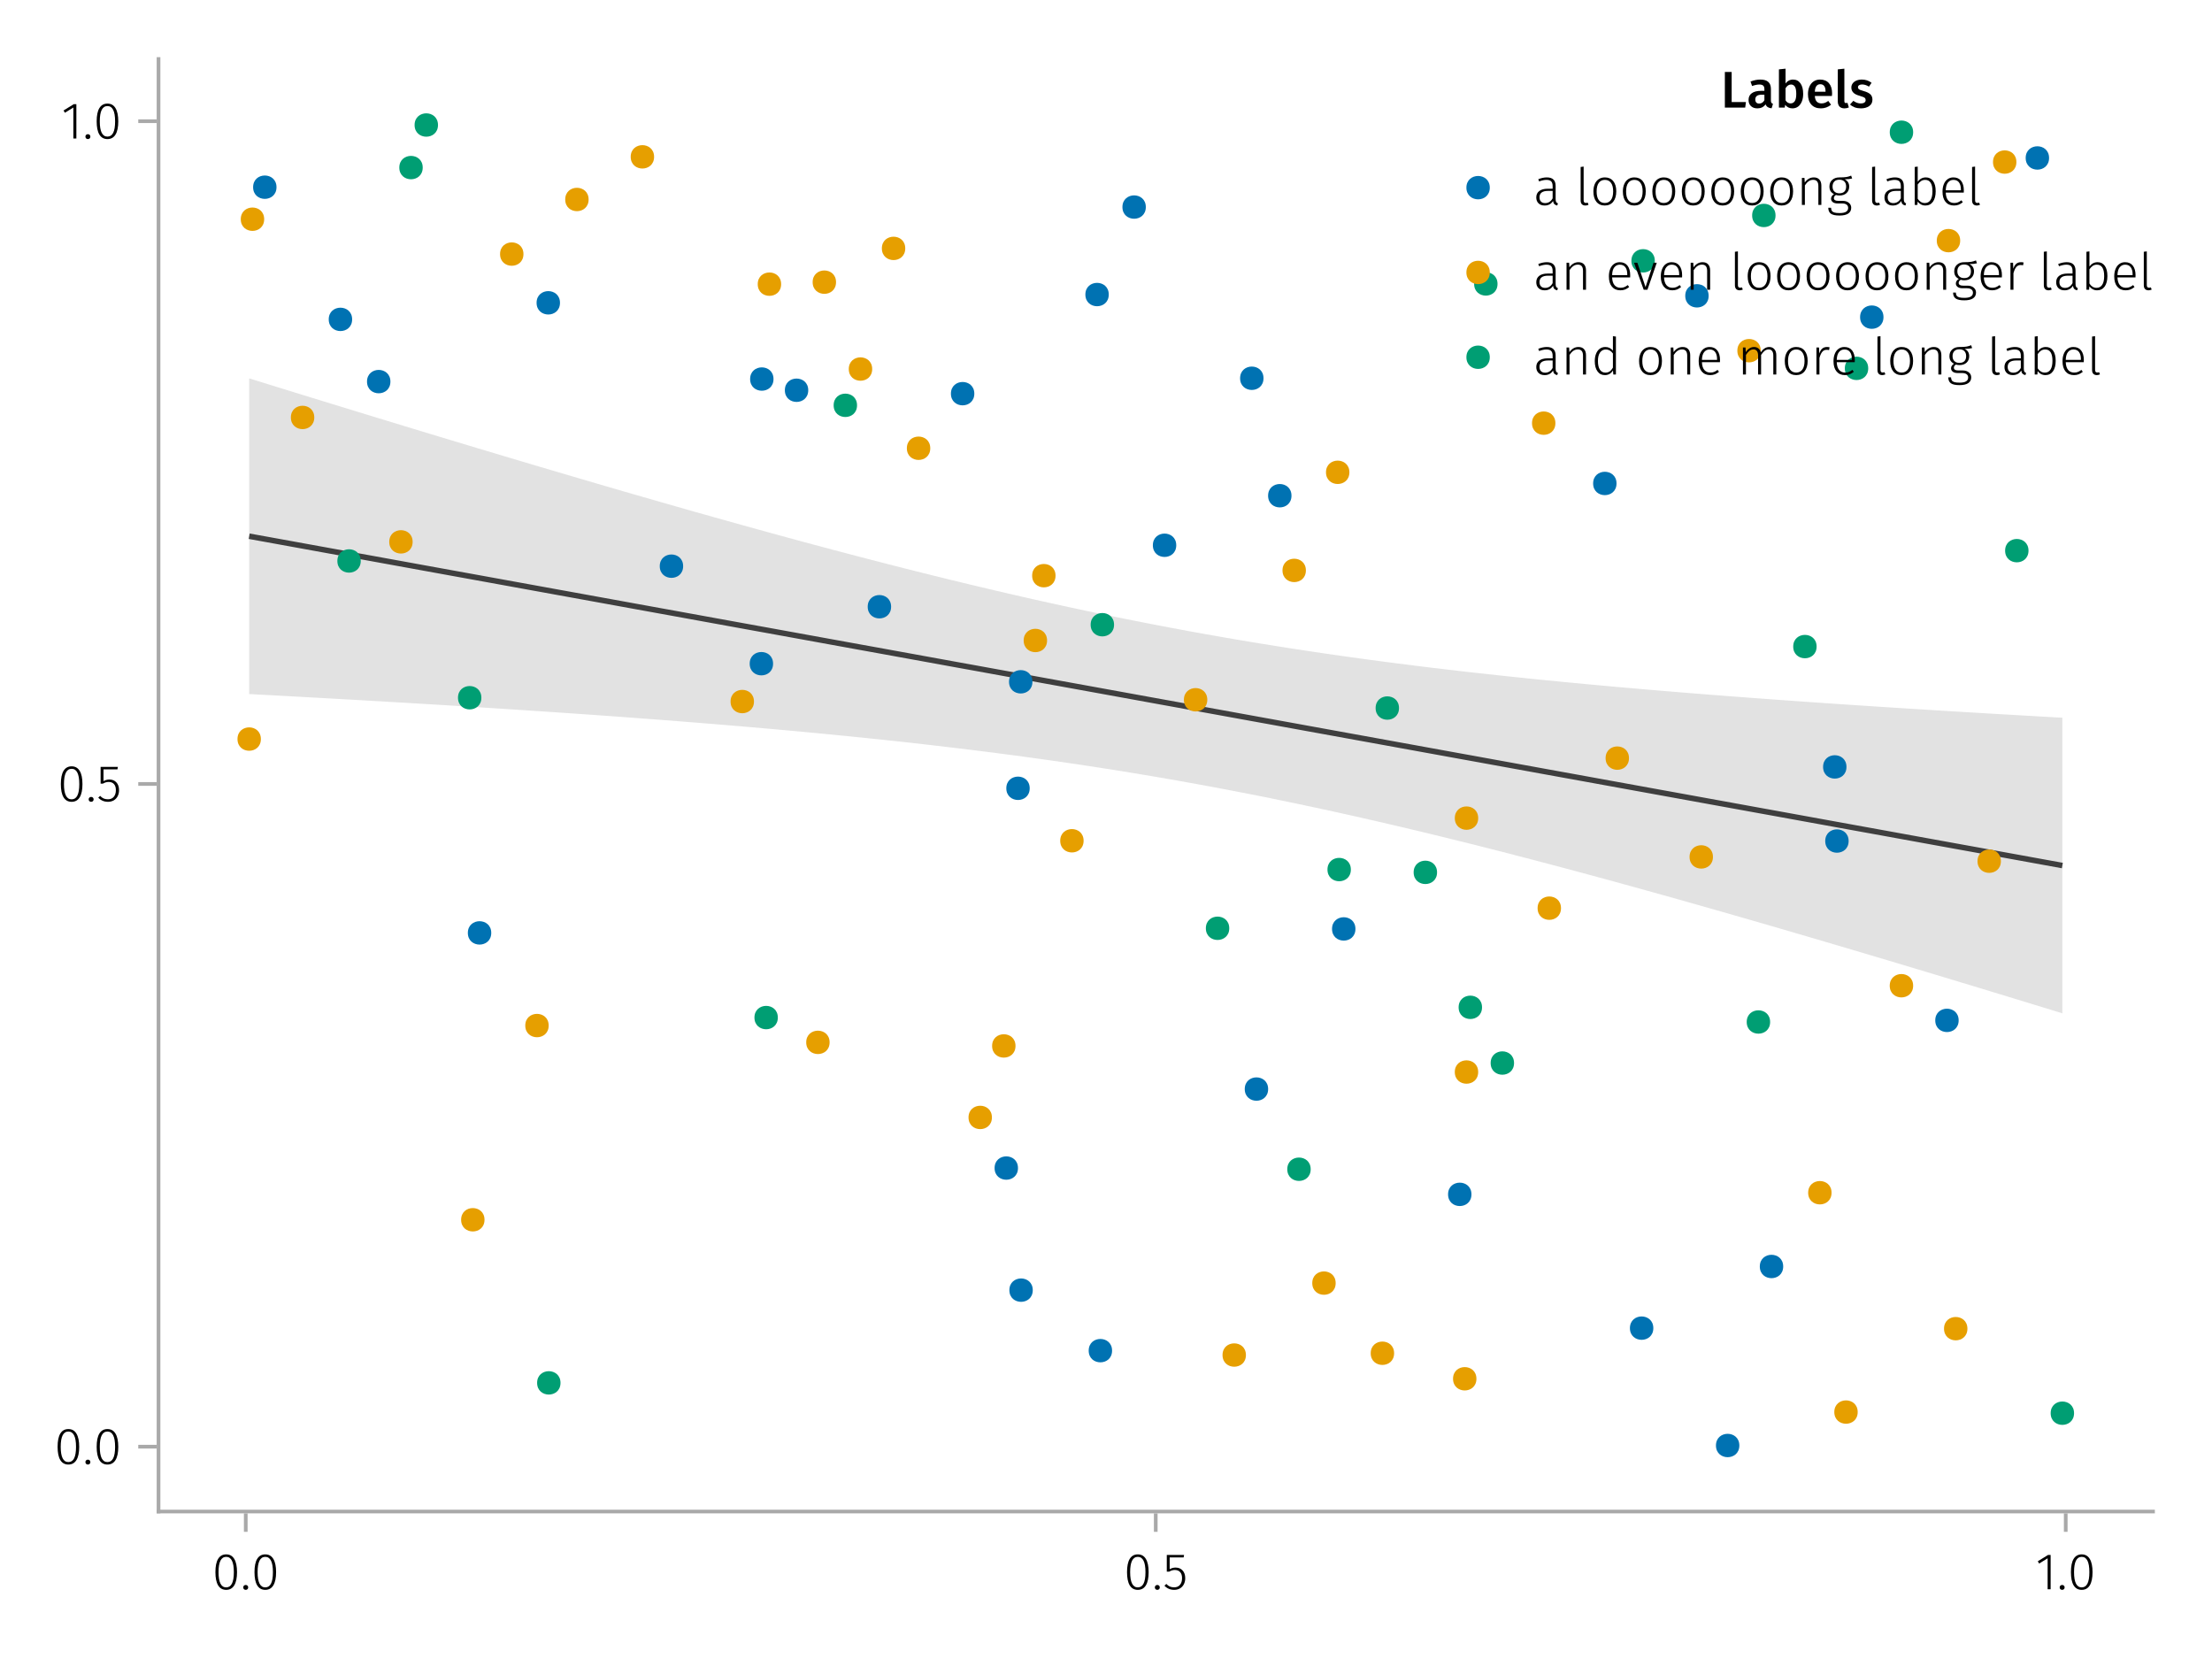 <?xml version="1.0" encoding="UTF-8"?>
<svg xmlns="http://www.w3.org/2000/svg" xmlns:xlink="http://www.w3.org/1999/xlink" width="600" height="450" viewBox="0 0 600 450">
<defs>
<g>
<g id="glyph-0-0-8d26558e">
<path d="M 3.844 -9.469 C 4.812 -9.469 5.539 -9.055 6.031 -8.234 C 6.531 -7.422 6.781 -6.223 6.781 -4.641 C 6.781 -3.078 6.531 -1.883 6.031 -1.062 C 5.531 -0.25 4.801 0.156 3.844 0.156 C 2.883 0.156 2.156 -0.25 1.656 -1.062 C 1.164 -1.883 0.922 -3.082 0.922 -4.656 C 0.922 -6.238 1.164 -7.438 1.656 -8.25 C 2.156 -9.062 2.883 -9.469 3.844 -9.469 Z M 3.844 -8.797 C 2.457 -8.797 1.766 -7.414 1.766 -4.656 C 1.766 -1.895 2.457 -0.516 3.844 -0.516 C 4.531 -0.516 5.047 -0.848 5.391 -1.516 C 5.742 -2.191 5.922 -3.234 5.922 -4.641 C 5.922 -6.055 5.742 -7.102 5.391 -7.781 C 5.047 -8.457 4.531 -8.797 3.844 -8.797 Z M 3.844 -8.797 "/>
</g>
<g id="glyph-0-1-8d26558e">
<path d="M 1.438 -1.172 C 1.633 -1.172 1.797 -1.109 1.922 -0.984 C 2.047 -0.859 2.109 -0.703 2.109 -0.516 C 2.109 -0.316 2.047 -0.156 1.922 -0.031 C 1.797 0.094 1.633 0.156 1.438 0.156 C 1.25 0.156 1.086 0.094 0.953 -0.031 C 0.828 -0.164 0.766 -0.328 0.766 -0.516 C 0.766 -0.703 0.828 -0.859 0.953 -0.984 C 1.086 -1.109 1.25 -1.172 1.438 -1.172 Z M 1.438 -1.172 "/>
</g>
<g id="glyph-0-2-8d26558e">
<path d="M 4.094 -9.312 L 4.094 0 L 3.281 0 L 3.281 -8.406 L 0.984 -6.984 L 0.609 -7.594 L 3.391 -9.312 Z M 4.094 -9.312 "/>
</g>
<g id="glyph-1-0-8d26558e">
<path d="M 1.438 -1.172 C 1.633 -1.172 1.797 -1.109 1.922 -0.984 C 2.047 -0.859 2.109 -0.703 2.109 -0.516 C 2.109 -0.316 2.047 -0.156 1.922 -0.031 C 1.797 0.094 1.633 0.156 1.438 0.156 C 1.25 0.156 1.086 0.094 0.953 -0.031 C 0.828 -0.164 0.766 -0.328 0.766 -0.516 C 0.766 -0.703 0.828 -0.859 0.953 -0.984 C 1.086 -1.109 1.25 -1.172 1.438 -1.172 Z M 1.438 -1.172 "/>
</g>
<g id="glyph-1-1-8d26558e">
<path d="M 5.672 -8.641 L 1.891 -8.641 L 1.891 -5.453 C 2.398 -5.742 2.93 -5.891 3.484 -5.891 C 4.285 -5.891 4.922 -5.629 5.391 -5.109 C 5.867 -4.598 6.109 -3.895 6.109 -3 C 6.109 -2.395 5.984 -1.848 5.734 -1.359 C 5.484 -0.879 5.129 -0.504 4.672 -0.234 C 4.223 0.023 3.703 0.156 3.109 0.156 C 2.066 0.156 1.188 -0.219 0.469 -0.969 L 0.984 -1.453 C 1.273 -1.141 1.586 -0.906 1.922 -0.75 C 2.266 -0.602 2.66 -0.531 3.109 -0.531 C 3.773 -0.531 4.297 -0.75 4.672 -1.188 C 5.055 -1.633 5.25 -2.242 5.25 -3.016 C 5.25 -3.754 5.07 -4.305 4.719 -4.672 C 4.375 -5.047 3.898 -5.234 3.297 -5.234 C 3.004 -5.234 2.742 -5.195 2.516 -5.125 C 2.285 -5.062 2.031 -4.945 1.75 -4.781 L 1.109 -4.781 L 1.109 -9.312 L 5.797 -9.312 Z M 5.672 -8.641 "/>
</g>
<g id="glyph-2-0-8d26558e">
<path d="M 1.438 -1.172 C 1.633 -1.172 1.797 -1.109 1.922 -0.984 C 2.047 -0.859 2.109 -0.703 2.109 -0.516 C 2.109 -0.316 2.047 -0.156 1.922 -0.031 C 1.797 0.094 1.633 0.156 1.438 0.156 C 1.25 0.156 1.086 0.094 0.953 -0.031 C 0.828 -0.164 0.766 -0.328 0.766 -0.516 C 0.766 -0.703 0.828 -0.859 0.953 -0.984 C 1.086 -1.109 1.25 -1.172 1.438 -1.172 Z M 1.438 -1.172 "/>
</g>
<g id="glyph-2-1-8d26558e">
<path d="M 3.844 -9.469 C 4.812 -9.469 5.539 -9.055 6.031 -8.234 C 6.531 -7.422 6.781 -6.223 6.781 -4.641 C 6.781 -3.078 6.531 -1.883 6.031 -1.062 C 5.531 -0.25 4.801 0.156 3.844 0.156 C 2.883 0.156 2.156 -0.25 1.656 -1.062 C 1.164 -1.883 0.922 -3.082 0.922 -4.656 C 0.922 -6.238 1.164 -7.438 1.656 -8.25 C 2.156 -9.062 2.883 -9.469 3.844 -9.469 Z M 3.844 -8.797 C 2.457 -8.797 1.766 -7.414 1.766 -4.656 C 1.766 -1.895 2.457 -0.516 3.844 -0.516 C 4.531 -0.516 5.047 -0.848 5.391 -1.516 C 5.742 -2.191 5.922 -3.234 5.922 -4.641 C 5.922 -6.055 5.742 -7.102 5.391 -7.781 C 5.047 -8.457 4.531 -8.797 3.844 -8.797 Z M 3.844 -8.797 "/>
</g>
<g id="glyph-3-0-8d26558e">
<path d="M 3.844 -9.469 C 4.812 -9.469 5.539 -9.055 6.031 -8.234 C 6.531 -7.422 6.781 -6.223 6.781 -4.641 C 6.781 -3.078 6.531 -1.883 6.031 -1.062 C 5.531 -0.25 4.801 0.156 3.844 0.156 C 2.883 0.156 2.156 -0.25 1.656 -1.062 C 1.164 -1.883 0.922 -3.082 0.922 -4.656 C 0.922 -6.238 1.164 -7.438 1.656 -8.25 C 2.156 -9.062 2.883 -9.469 3.844 -9.469 Z M 3.844 -8.797 C 2.457 -8.797 1.766 -7.414 1.766 -4.656 C 1.766 -1.895 2.457 -0.516 3.844 -0.516 C 4.531 -0.516 5.047 -0.848 5.391 -1.516 C 5.742 -2.191 5.922 -3.234 5.922 -4.641 C 5.922 -6.055 5.742 -7.102 5.391 -7.781 C 5.047 -8.457 4.531 -8.797 3.844 -8.797 Z M 3.844 -8.797 "/>
</g>
<g id="glyph-4-0-8d26558e">
<path d="M 1.438 -1.172 C 1.633 -1.172 1.797 -1.109 1.922 -0.984 C 2.047 -0.859 2.109 -0.703 2.109 -0.516 C 2.109 -0.316 2.047 -0.156 1.922 -0.031 C 1.797 0.094 1.633 0.156 1.438 0.156 C 1.25 0.156 1.086 0.094 0.953 -0.031 C 0.828 -0.164 0.766 -0.328 0.766 -0.516 C 0.766 -0.703 0.828 -0.859 0.953 -0.984 C 1.086 -1.109 1.25 -1.172 1.438 -1.172 Z M 1.438 -1.172 "/>
</g>
<g id="glyph-4-1-8d26558e">
<path d="M 3.844 -9.469 C 4.812 -9.469 5.539 -9.055 6.031 -8.234 C 6.531 -7.422 6.781 -6.223 6.781 -4.641 C 6.781 -3.078 6.531 -1.883 6.031 -1.062 C 5.531 -0.25 4.801 0.156 3.844 0.156 C 2.883 0.156 2.156 -0.25 1.656 -1.062 C 1.164 -1.883 0.922 -3.082 0.922 -4.656 C 0.922 -6.238 1.164 -7.438 1.656 -8.25 C 2.156 -9.062 2.883 -9.469 3.844 -9.469 Z M 3.844 -8.797 C 2.457 -8.797 1.766 -7.414 1.766 -4.656 C 1.766 -1.895 2.457 -0.516 3.844 -0.516 C 4.531 -0.516 5.047 -0.848 5.391 -1.516 C 5.742 -2.191 5.922 -3.234 5.922 -4.641 C 5.922 -6.055 5.742 -7.102 5.391 -7.781 C 5.047 -8.457 4.531 -8.797 3.844 -8.797 Z M 3.844 -8.797 "/>
</g>
<g id="glyph-5-0-8d26558e">
<path d="M 3.844 -9.469 C 4.812 -9.469 5.539 -9.055 6.031 -8.234 C 6.531 -7.422 6.781 -6.223 6.781 -4.641 C 6.781 -3.078 6.531 -1.883 6.031 -1.062 C 5.531 -0.25 4.801 0.156 3.844 0.156 C 2.883 0.156 2.156 -0.25 1.656 -1.062 C 1.164 -1.883 0.922 -3.082 0.922 -4.656 C 0.922 -6.238 1.164 -7.438 1.656 -8.25 C 2.156 -9.062 2.883 -9.469 3.844 -9.469 Z M 3.844 -8.797 C 2.457 -8.797 1.766 -7.414 1.766 -4.656 C 1.766 -1.895 2.457 -0.516 3.844 -0.516 C 4.531 -0.516 5.047 -0.848 5.391 -1.516 C 5.742 -2.191 5.922 -3.234 5.922 -4.641 C 5.922 -6.055 5.742 -7.102 5.391 -7.781 C 5.047 -8.457 4.531 -8.797 3.844 -8.797 Z M 3.844 -8.797 "/>
</g>
<g id="glyph-6-0-8d26558e">
<path d="M 1.438 -1.172 C 1.633 -1.172 1.797 -1.109 1.922 -0.984 C 2.047 -0.859 2.109 -0.703 2.109 -0.516 C 2.109 -0.316 2.047 -0.156 1.922 -0.031 C 1.797 0.094 1.633 0.156 1.438 0.156 C 1.25 0.156 1.086 0.094 0.953 -0.031 C 0.828 -0.164 0.766 -0.328 0.766 -0.516 C 0.766 -0.703 0.828 -0.859 0.953 -0.984 C 1.086 -1.109 1.25 -1.172 1.438 -1.172 Z M 1.438 -1.172 "/>
</g>
<g id="glyph-7-0-8d26558e">
<path d="M 5.672 -8.641 L 1.891 -8.641 L 1.891 -5.453 C 2.398 -5.742 2.93 -5.891 3.484 -5.891 C 4.285 -5.891 4.922 -5.629 5.391 -5.109 C 5.867 -4.598 6.109 -3.895 6.109 -3 C 6.109 -2.395 5.984 -1.848 5.734 -1.359 C 5.484 -0.879 5.129 -0.504 4.672 -0.234 C 4.223 0.023 3.703 0.156 3.109 0.156 C 2.066 0.156 1.188 -0.219 0.469 -0.969 L 0.984 -1.453 C 1.273 -1.141 1.586 -0.906 1.922 -0.75 C 2.266 -0.602 2.66 -0.531 3.109 -0.531 C 3.773 -0.531 4.297 -0.75 4.672 -1.188 C 5.055 -1.633 5.25 -2.242 5.25 -3.016 C 5.25 -3.754 5.07 -4.305 4.719 -4.672 C 4.375 -5.047 3.898 -5.234 3.297 -5.234 C 3.004 -5.234 2.742 -5.195 2.516 -5.125 C 2.285 -5.062 2.031 -4.945 1.75 -4.781 L 1.109 -4.781 L 1.109 -9.312 L 5.797 -9.312 Z M 5.672 -8.641 "/>
</g>
<g id="glyph-8-0-8d26558e">
<path d="M 4.094 -9.312 L 4.094 0 L 3.281 0 L 3.281 -8.406 L 0.984 -6.984 L 0.609 -7.594 L 3.391 -9.312 Z M 4.094 -9.312 "/>
</g>
<g id="glyph-9-0-8d26558e">
<path d="M 1.438 -1.172 C 1.633 -1.172 1.797 -1.109 1.922 -0.984 C 2.047 -0.859 2.109 -0.703 2.109 -0.516 C 2.109 -0.316 2.047 -0.156 1.922 -0.031 C 1.797 0.094 1.633 0.156 1.438 0.156 C 1.25 0.156 1.086 0.094 0.953 -0.031 C 0.828 -0.164 0.766 -0.328 0.766 -0.516 C 0.766 -0.703 0.828 -0.859 0.953 -0.984 C 1.086 -1.109 1.25 -1.172 1.438 -1.172 Z M 1.438 -1.172 "/>
</g>
<g id="glyph-9-1-8d26558e">
<path d="M 3.844 -9.469 C 4.812 -9.469 5.539 -9.055 6.031 -8.234 C 6.531 -7.422 6.781 -6.223 6.781 -4.641 C 6.781 -3.078 6.531 -1.883 6.031 -1.062 C 5.531 -0.25 4.801 0.156 3.844 0.156 C 2.883 0.156 2.156 -0.25 1.656 -1.062 C 1.164 -1.883 0.922 -3.082 0.922 -4.656 C 0.922 -6.238 1.164 -7.438 1.656 -8.25 C 2.156 -9.062 2.883 -9.469 3.844 -9.469 Z M 3.844 -8.797 C 2.457 -8.797 1.766 -7.414 1.766 -4.656 C 1.766 -1.895 2.457 -0.516 3.844 -0.516 C 4.531 -0.516 5.047 -0.848 5.391 -1.516 C 5.742 -2.191 5.922 -3.234 5.922 -4.641 C 5.922 -6.055 5.742 -7.102 5.391 -7.781 C 5.047 -8.457 4.531 -8.797 3.844 -8.797 Z M 3.844 -8.797 "/>
</g>
<g id="glyph-10-0-8d26558e">
<path d="M 2.984 -9.672 L 2.984 -1.516 L 6.859 -1.516 L 6.656 0 L 1.141 0 L 1.141 -9.672 Z M 2.984 -9.672 "/>
</g>
<g id="glyph-10-1-8d26558e">
<path d="M 7.156 -3.875 C 7.156 -3.781 7.141 -3.539 7.109 -3.156 L 2.469 -3.156 C 2.52 -2.438 2.703 -1.922 3.016 -1.609 C 3.336 -1.297 3.758 -1.141 4.281 -1.141 C 4.613 -1.141 4.922 -1.191 5.203 -1.297 C 5.492 -1.41 5.801 -1.582 6.125 -1.812 L 6.875 -0.781 C 6.051 -0.125 5.133 0.203 4.125 0.203 C 3 0.203 2.129 -0.141 1.516 -0.828 C 0.91 -1.516 0.609 -2.457 0.609 -3.656 C 0.609 -4.406 0.738 -5.082 1 -5.688 C 1.258 -6.289 1.633 -6.758 2.125 -7.094 C 2.625 -7.438 3.211 -7.609 3.891 -7.609 C 4.93 -7.609 5.734 -7.281 6.297 -6.625 C 6.867 -5.969 7.156 -5.051 7.156 -3.875 Z M 5.375 -4.391 C 5.375 -5.691 4.895 -6.344 3.938 -6.344 C 3.5 -6.344 3.156 -6.18 2.906 -5.859 C 2.656 -5.535 2.508 -5.02 2.469 -4.312 L 5.375 -4.312 Z M 5.375 -4.391 "/>
</g>
<g id="glyph-10-2-8d26558e">
<path d="M 2.828 0.203 C 2.254 0.203 1.805 0.039 1.484 -0.281 C 1.172 -0.613 1.016 -1.082 1.016 -1.688 L 1.016 -10.375 L 2.797 -10.562 L 2.797 -1.75 C 2.797 -1.406 2.938 -1.234 3.219 -1.234 C 3.363 -1.234 3.504 -1.254 3.641 -1.297 L 4.016 -0.047 C 3.641 0.117 3.242 0.203 2.828 0.203 Z M 2.828 0.203 "/>
</g>
<g id="glyph-11-0-8d26558e">
<path d="M 6.547 -1.953 C 6.547 -1.672 6.586 -1.461 6.672 -1.328 C 6.766 -1.191 6.91 -1.086 7.109 -1.016 L 6.734 0.188 C 6.316 0.145 5.973 0.039 5.703 -0.125 C 5.441 -0.289 5.238 -0.547 5.094 -0.891 C 4.844 -0.523 4.523 -0.25 4.141 -0.062 C 3.766 0.113 3.348 0.203 2.891 0.203 C 2.148 0.203 1.562 -0.004 1.125 -0.422 C 0.695 -0.836 0.484 -1.391 0.484 -2.078 C 0.484 -2.879 0.773 -3.488 1.359 -3.906 C 1.941 -4.332 2.773 -4.547 3.859 -4.547 L 4.781 -4.547 L 4.781 -4.969 C 4.781 -5.445 4.672 -5.781 4.453 -5.969 C 4.234 -6.164 3.883 -6.266 3.406 -6.266 C 2.863 -6.266 2.207 -6.129 1.438 -5.859 L 1.016 -7.078 C 1.941 -7.43 2.836 -7.609 3.703 -7.609 C 5.598 -7.609 6.547 -6.758 6.547 -5.062 Z M 3.359 -1.094 C 3.961 -1.094 4.438 -1.395 4.781 -2 L 4.781 -3.5 L 4.047 -3.5 C 2.891 -3.5 2.312 -3.07 2.312 -2.219 C 2.312 -1.863 2.398 -1.586 2.578 -1.391 C 2.754 -1.191 3.016 -1.094 3.359 -1.094 Z M 3.359 -1.094 "/>
</g>
<g id="glyph-11-1-8d26558e">
<path d="M 4.906 -7.609 C 5.77 -7.609 6.441 -7.266 6.922 -6.578 C 7.41 -5.898 7.656 -4.941 7.656 -3.703 C 7.656 -2.941 7.535 -2.266 7.297 -1.672 C 7.055 -1.078 6.719 -0.613 6.281 -0.281 C 5.844 0.039 5.328 0.203 4.734 0.203 C 4.328 0.203 3.957 0.117 3.625 -0.047 C 3.301 -0.211 3.016 -0.445 2.766 -0.75 L 2.656 0 L 1.078 0 L 1.078 -10.375 L 2.875 -10.562 L 2.875 -6.562 C 3.113 -6.895 3.406 -7.148 3.75 -7.328 C 4.102 -7.516 4.488 -7.609 4.906 -7.609 Z M 4.234 -1.141 C 4.723 -1.141 5.102 -1.344 5.375 -1.75 C 5.645 -2.164 5.781 -2.816 5.781 -3.703 C 5.781 -4.641 5.656 -5.301 5.406 -5.688 C 5.156 -6.07 4.801 -6.266 4.344 -6.266 C 3.77 -6.266 3.281 -5.93 2.875 -5.266 L 2.875 -1.984 C 3.031 -1.711 3.227 -1.504 3.469 -1.359 C 3.707 -1.211 3.961 -1.141 4.234 -1.141 Z M 4.234 -1.141 "/>
</g>
<g id="glyph-12-0-8d26558e">
<path d="M 3.422 -7.609 C 4.41 -7.609 5.285 -7.316 6.047 -6.734 L 5.344 -5.688 C 4.707 -6.082 4.086 -6.281 3.484 -6.281 C 3.129 -6.281 2.852 -6.211 2.656 -6.078 C 2.457 -5.941 2.359 -5.766 2.359 -5.547 C 2.359 -5.379 2.398 -5.238 2.484 -5.125 C 2.578 -5.008 2.734 -4.898 2.953 -4.797 C 3.172 -4.703 3.492 -4.598 3.922 -4.484 C 4.723 -4.266 5.316 -3.977 5.703 -3.625 C 6.086 -3.27 6.281 -2.773 6.281 -2.141 C 6.281 -1.398 5.984 -0.82 5.391 -0.406 C 4.797 0 4.051 0.203 3.156 0.203 C 2.551 0.203 2 0.113 1.5 -0.062 C 1 -0.25 0.566 -0.508 0.203 -0.844 L 1.109 -1.844 C 1.754 -1.363 2.426 -1.125 3.125 -1.125 C 3.52 -1.125 3.836 -1.203 4.078 -1.359 C 4.316 -1.516 4.438 -1.734 4.438 -2.016 C 4.438 -2.234 4.391 -2.406 4.297 -2.531 C 4.211 -2.656 4.055 -2.766 3.828 -2.859 C 3.598 -2.961 3.242 -3.082 2.766 -3.219 C 2.004 -3.426 1.445 -3.711 1.094 -4.078 C 0.738 -4.453 0.562 -4.91 0.562 -5.453 C 0.562 -5.867 0.68 -6.238 0.922 -6.562 C 1.16 -6.895 1.492 -7.148 1.922 -7.328 C 2.359 -7.516 2.859 -7.609 3.422 -7.609 Z M 3.422 -7.609 "/>
</g>
<g id="glyph-13-0-8d26558e">
<path d="M 6.031 -1.625 C 6.031 -1.238 6.078 -0.961 6.172 -0.797 C 6.273 -0.629 6.438 -0.504 6.656 -0.422 L 6.469 0.156 C 6.133 0.094 5.875 -0.031 5.688 -0.219 C 5.508 -0.406 5.391 -0.691 5.328 -1.078 C 4.828 -0.254 4.066 0.156 3.047 0.156 C 2.348 0.156 1.797 -0.039 1.391 -0.438 C 0.984 -0.832 0.781 -1.363 0.781 -2.031 C 0.781 -2.781 1.047 -3.359 1.578 -3.766 C 2.117 -4.18 2.867 -4.391 3.828 -4.391 L 5.219 -4.391 L 5.219 -5.109 C 5.219 -5.691 5.086 -6.117 4.828 -6.391 C 4.566 -6.66 4.133 -6.797 3.531 -6.797 C 2.969 -6.797 2.305 -6.656 1.547 -6.375 L 1.328 -6.984 C 2.148 -7.305 2.922 -7.469 3.641 -7.469 C 5.234 -7.469 6.031 -6.695 6.031 -5.156 Z M 3.188 -0.5 C 4.07 -0.5 4.75 -0.93 5.219 -1.797 L 5.219 -3.812 L 3.953 -3.812 C 3.203 -3.812 2.629 -3.664 2.234 -3.375 C 1.848 -3.082 1.656 -2.648 1.656 -2.078 C 1.656 -1.566 1.789 -1.176 2.062 -0.906 C 2.332 -0.633 2.707 -0.5 3.188 -0.5 Z M 3.188 -0.5 "/>
</g>
<g id="glyph-13-1-8d26558e">
</g>
<g id="glyph-13-2-8d26558e">
<path d="M 4 -7.469 C 4.969 -7.469 5.723 -7.133 6.266 -6.469 C 6.816 -5.801 7.094 -4.875 7.094 -3.688 C 7.094 -2.5 6.816 -1.562 6.266 -0.875 C 5.711 -0.188 4.953 0.156 3.984 0.156 C 3.016 0.156 2.254 -0.18 1.703 -0.859 C 1.16 -1.535 0.891 -2.469 0.891 -3.656 C 0.891 -4.426 1.016 -5.098 1.266 -5.672 C 1.523 -6.254 1.883 -6.695 2.344 -7 C 2.812 -7.312 3.363 -7.469 4 -7.469 Z M 4 -6.797 C 3.289 -6.797 2.738 -6.523 2.344 -5.984 C 1.957 -5.453 1.766 -4.676 1.766 -3.656 C 1.766 -2.633 1.957 -1.859 2.344 -1.328 C 2.727 -0.797 3.273 -0.531 3.984 -0.531 C 4.691 -0.531 5.242 -0.797 5.641 -1.328 C 6.047 -1.859 6.25 -2.645 6.25 -3.688 C 6.25 -4.695 6.051 -5.469 5.656 -6 C 5.27 -6.531 4.719 -6.797 4 -6.797 Z M 4 -6.797 "/>
</g>
<g id="glyph-13-3-8d26558e">
<path d="M 2.703 0.156 C 2.297 0.156 1.977 0.039 1.75 -0.188 C 1.52 -0.426 1.406 -0.773 1.406 -1.234 L 1.406 -10.297 L 2.219 -10.406 L 2.219 -1.266 C 2.219 -0.785 2.414 -0.547 2.812 -0.547 C 3.008 -0.547 3.176 -0.578 3.312 -0.641 L 3.547 -0.047 C 3.285 0.086 3.004 0.156 2.703 0.156 Z M 2.703 0.156 "/>
</g>
<g id="glyph-14-0-8d26558e">
<path d="M 2.703 0.156 C 2.297 0.156 1.977 0.039 1.75 -0.188 C 1.52 -0.426 1.406 -0.773 1.406 -1.234 L 1.406 -10.297 L 2.219 -10.406 L 2.219 -1.266 C 2.219 -0.785 2.414 -0.547 2.812 -0.547 C 3.008 -0.547 3.176 -0.578 3.312 -0.641 L 3.547 -0.047 C 3.285 0.086 3.004 0.156 2.703 0.156 Z M 2.703 0.156 "/>
</g>
<g id="glyph-14-1-8d26558e">
<path d="M 4 -7.469 C 4.969 -7.469 5.723 -7.133 6.266 -6.469 C 6.816 -5.801 7.094 -4.875 7.094 -3.688 C 7.094 -2.5 6.816 -1.562 6.266 -0.875 C 5.711 -0.188 4.953 0.156 3.984 0.156 C 3.016 0.156 2.254 -0.18 1.703 -0.859 C 1.16 -1.535 0.891 -2.469 0.891 -3.656 C 0.891 -4.426 1.016 -5.098 1.266 -5.672 C 1.523 -6.254 1.883 -6.695 2.344 -7 C 2.812 -7.312 3.363 -7.469 4 -7.469 Z M 4 -6.797 C 3.289 -6.797 2.738 -6.523 2.344 -5.984 C 1.957 -5.453 1.766 -4.676 1.766 -3.656 C 1.766 -2.633 1.957 -1.859 2.344 -1.328 C 2.727 -0.797 3.273 -0.531 3.984 -0.531 C 4.691 -0.531 5.242 -0.797 5.641 -1.328 C 6.047 -1.859 6.25 -2.645 6.25 -3.688 C 6.25 -4.695 6.051 -5.469 5.656 -6 C 5.27 -6.531 4.719 -6.797 4 -6.797 Z M 4 -6.797 "/>
</g>
<g id="glyph-14-2-8d26558e">
<path d="M 4.719 -7.469 C 5.383 -7.469 5.891 -7.27 6.234 -6.875 C 6.586 -6.488 6.766 -5.941 6.766 -5.234 L 6.766 0 L 5.953 0 L 5.953 -5.125 C 5.953 -5.707 5.832 -6.133 5.594 -6.406 C 5.363 -6.676 5.02 -6.812 4.562 -6.812 C 4.094 -6.812 3.676 -6.68 3.312 -6.422 C 2.957 -6.172 2.617 -5.801 2.297 -5.312 L 2.297 0 L 1.484 0 L 1.484 -7.328 L 2.188 -7.328 L 2.266 -6.078 C 2.566 -6.516 2.922 -6.852 3.328 -7.094 C 3.742 -7.344 4.207 -7.469 4.719 -7.469 Z M 4.719 -7.469 "/>
</g>
<g id="glyph-14-3-8d26558e">
<path d="M 6.938 -7.172 C 6.488 -7.047 5.812 -6.973 4.906 -6.953 C 5.727 -6.566 6.141 -5.906 6.141 -4.969 C 6.141 -4.25 5.898 -3.664 5.422 -3.219 C 4.953 -2.781 4.312 -2.562 3.5 -2.562 C 3.133 -2.562 2.816 -2.609 2.547 -2.703 C 2.367 -2.598 2.227 -2.473 2.125 -2.328 C 2.031 -2.18 1.984 -2.023 1.984 -1.859 C 1.984 -1.359 2.375 -1.109 3.156 -1.109 L 4.344 -1.109 C 5.062 -1.109 5.629 -0.93 6.047 -0.578 C 6.473 -0.234 6.688 0.211 6.688 0.766 C 6.688 1.441 6.422 1.961 5.891 2.328 C 5.359 2.691 4.566 2.875 3.516 2.875 C 2.422 2.875 1.641 2.707 1.172 2.375 C 0.703 2.039 0.469 1.504 0.469 0.766 L 1.219 0.766 C 1.227 1.117 1.301 1.398 1.438 1.609 C 1.582 1.816 1.816 1.969 2.141 2.062 C 2.461 2.156 2.922 2.203 3.516 2.203 C 4.336 2.203 4.93 2.082 5.297 1.844 C 5.672 1.602 5.859 1.258 5.859 0.812 C 5.859 0.414 5.711 0.113 5.422 -0.094 C 5.141 -0.301 4.738 -0.406 4.219 -0.406 L 3.031 -0.406 C 2.445 -0.406 2 -0.523 1.688 -0.766 C 1.375 -1.016 1.219 -1.32 1.219 -1.688 C 1.219 -1.938 1.285 -2.164 1.422 -2.375 C 1.566 -2.594 1.766 -2.781 2.016 -2.938 C 1.598 -3.156 1.285 -3.43 1.078 -3.766 C 0.879 -4.098 0.781 -4.508 0.781 -5 C 0.781 -5.738 1.023 -6.332 1.516 -6.781 C 2.016 -7.238 2.664 -7.469 3.469 -7.469 C 4.352 -7.469 5 -7.504 5.406 -7.578 C 5.812 -7.648 6.234 -7.773 6.672 -7.953 Z M 3.469 -6.844 C 2.863 -6.844 2.406 -6.676 2.094 -6.344 C 1.781 -6.008 1.625 -5.562 1.625 -5 C 1.625 -4.414 1.789 -3.961 2.125 -3.641 C 2.457 -3.316 2.906 -3.156 3.469 -3.156 C 4.07 -3.156 4.531 -3.312 4.844 -3.625 C 5.156 -3.945 5.312 -4.398 5.312 -4.984 C 5.312 -5.566 5.156 -6.02 4.844 -6.344 C 4.531 -6.676 4.07 -6.844 3.469 -6.844 Z M 3.469 -6.844 "/>
</g>
<g id="glyph-14-4-8d26558e">
<path d="M 6.031 -1.625 C 6.031 -1.238 6.078 -0.961 6.172 -0.797 C 6.273 -0.629 6.438 -0.504 6.656 -0.422 L 6.469 0.156 C 6.133 0.094 5.875 -0.031 5.688 -0.219 C 5.508 -0.406 5.391 -0.691 5.328 -1.078 C 4.828 -0.254 4.066 0.156 3.047 0.156 C 2.348 0.156 1.797 -0.039 1.391 -0.438 C 0.984 -0.832 0.781 -1.363 0.781 -2.031 C 0.781 -2.781 1.047 -3.359 1.578 -3.766 C 2.117 -4.18 2.867 -4.391 3.828 -4.391 L 5.219 -4.391 L 5.219 -5.109 C 5.219 -5.691 5.086 -6.117 4.828 -6.391 C 4.566 -6.66 4.133 -6.797 3.531 -6.797 C 2.969 -6.797 2.305 -6.656 1.547 -6.375 L 1.328 -6.984 C 2.148 -7.305 2.922 -7.469 3.641 -7.469 C 5.234 -7.469 6.031 -6.695 6.031 -5.156 Z M 3.188 -0.5 C 4.07 -0.5 4.75 -0.93 5.219 -1.797 L 5.219 -3.812 L 3.953 -3.812 C 3.203 -3.812 2.629 -3.664 2.234 -3.375 C 1.848 -3.082 1.656 -2.648 1.656 -2.078 C 1.656 -1.566 1.789 -1.176 2.062 -0.906 C 2.332 -0.633 2.707 -0.5 3.188 -0.5 Z M 3.188 -0.5 "/>
</g>
<g id="glyph-14-5-8d26558e">
<path d="M 4.5 -7.469 C 5.344 -7.469 6 -7.141 6.469 -6.484 C 6.938 -5.836 7.172 -4.91 7.172 -3.703 C 7.172 -2.516 6.926 -1.57 6.438 -0.875 C 5.945 -0.188 5.258 0.156 4.375 0.156 C 3.938 0.156 3.535 0.055 3.172 -0.141 C 2.816 -0.336 2.52 -0.598 2.281 -0.922 L 2.203 0 L 1.484 0 L 1.484 -10.297 L 2.297 -10.406 L 2.297 -6.297 C 2.867 -7.078 3.602 -7.469 4.5 -7.469 Z M 4.234 -0.516 C 4.891 -0.516 5.395 -0.781 5.75 -1.312 C 6.113 -1.852 6.297 -2.648 6.297 -3.703 C 6.297 -5.766 5.641 -6.797 4.328 -6.797 C 3.891 -6.797 3.508 -6.688 3.188 -6.469 C 2.875 -6.25 2.578 -5.941 2.297 -5.547 L 2.297 -1.688 C 2.523 -1.32 2.801 -1.035 3.125 -0.828 C 3.457 -0.617 3.828 -0.516 4.234 -0.516 Z M 4.234 -0.516 "/>
</g>
<g id="glyph-14-6-8d26558e">
<path d="M 6.672 -3.938 C 6.672 -3.727 6.664 -3.531 6.656 -3.344 L 1.766 -3.344 C 1.805 -2.395 2.031 -1.688 2.438 -1.219 C 2.844 -0.758 3.379 -0.531 4.047 -0.531 C 4.43 -0.531 4.77 -0.586 5.062 -0.703 C 5.352 -0.816 5.672 -1.004 6.016 -1.266 L 6.391 -0.734 C 6.035 -0.441 5.664 -0.219 5.281 -0.062 C 4.895 0.082 4.469 0.156 4 0.156 C 3.031 0.156 2.27 -0.172 1.719 -0.828 C 1.164 -1.492 0.891 -2.414 0.891 -3.594 C 0.891 -4.375 1.008 -5.055 1.25 -5.641 C 1.488 -6.223 1.828 -6.672 2.266 -6.984 C 2.711 -7.305 3.234 -7.469 3.828 -7.469 C 4.754 -7.469 5.457 -7.156 5.938 -6.531 C 6.426 -5.906 6.672 -5.039 6.672 -3.938 Z M 5.875 -4.188 C 5.875 -5.008 5.703 -5.648 5.359 -6.109 C 5.023 -6.566 4.52 -6.797 3.844 -6.797 C 3.238 -6.797 2.75 -6.562 2.375 -6.094 C 2 -5.633 1.797 -4.926 1.766 -3.969 L 5.875 -3.969 Z M 5.875 -4.188 "/>
</g>
<g id="glyph-15-0-8d26558e">
<path d="M 4 -7.469 C 4.969 -7.469 5.723 -7.133 6.266 -6.469 C 6.816 -5.801 7.094 -4.875 7.094 -3.688 C 7.094 -2.5 6.816 -1.562 6.266 -0.875 C 5.711 -0.188 4.953 0.156 3.984 0.156 C 3.016 0.156 2.254 -0.18 1.703 -0.859 C 1.16 -1.535 0.891 -2.469 0.891 -3.656 C 0.891 -4.426 1.016 -5.098 1.266 -5.672 C 1.523 -6.254 1.883 -6.695 2.344 -7 C 2.812 -7.312 3.363 -7.469 4 -7.469 Z M 4 -6.797 C 3.289 -6.797 2.738 -6.523 2.344 -5.984 C 1.957 -5.453 1.766 -4.676 1.766 -3.656 C 1.766 -2.633 1.957 -1.859 2.344 -1.328 C 2.727 -0.797 3.273 -0.531 3.984 -0.531 C 4.691 -0.531 5.242 -0.797 5.641 -1.328 C 6.047 -1.859 6.25 -2.645 6.25 -3.688 C 6.25 -4.695 6.051 -5.469 5.656 -6 C 5.27 -6.531 4.719 -6.797 4 -6.797 Z M 4 -6.797 "/>
</g>
<g id="glyph-15-1-8d26558e">
</g>
<g id="glyph-16-0-8d26558e">
<path d="M 6.031 -1.625 C 6.031 -1.238 6.078 -0.961 6.172 -0.797 C 6.273 -0.629 6.438 -0.504 6.656 -0.422 L 6.469 0.156 C 6.133 0.094 5.875 -0.031 5.688 -0.219 C 5.508 -0.406 5.391 -0.691 5.328 -1.078 C 4.828 -0.254 4.066 0.156 3.047 0.156 C 2.348 0.156 1.797 -0.039 1.391 -0.438 C 0.984 -0.832 0.781 -1.363 0.781 -2.031 C 0.781 -2.781 1.047 -3.359 1.578 -3.766 C 2.117 -4.18 2.867 -4.391 3.828 -4.391 L 5.219 -4.391 L 5.219 -5.109 C 5.219 -5.691 5.086 -6.117 4.828 -6.391 C 4.566 -6.66 4.133 -6.797 3.531 -6.797 C 2.969 -6.797 2.305 -6.656 1.547 -6.375 L 1.328 -6.984 C 2.148 -7.305 2.922 -7.469 3.641 -7.469 C 5.234 -7.469 6.031 -6.695 6.031 -5.156 Z M 3.188 -0.5 C 4.07 -0.5 4.75 -0.93 5.219 -1.797 L 5.219 -3.812 L 3.953 -3.812 C 3.203 -3.812 2.629 -3.664 2.234 -3.375 C 1.848 -3.082 1.656 -2.648 1.656 -2.078 C 1.656 -1.566 1.789 -1.176 2.062 -0.906 C 2.332 -0.633 2.707 -0.5 3.188 -0.5 Z M 3.188 -0.5 "/>
</g>
<g id="glyph-16-1-8d26558e">
<path d="M 4.719 -7.469 C 5.383 -7.469 5.891 -7.27 6.234 -6.875 C 6.586 -6.488 6.766 -5.941 6.766 -5.234 L 6.766 0 L 5.953 0 L 5.953 -5.125 C 5.953 -5.707 5.832 -6.133 5.594 -6.406 C 5.363 -6.676 5.02 -6.812 4.562 -6.812 C 4.094 -6.812 3.676 -6.68 3.312 -6.422 C 2.957 -6.172 2.617 -5.801 2.297 -5.312 L 2.297 0 L 1.484 0 L 1.484 -7.328 L 2.188 -7.328 L 2.266 -6.078 C 2.566 -6.516 2.922 -6.852 3.328 -7.094 C 3.742 -7.344 4.207 -7.469 4.719 -7.469 Z M 4.719 -7.469 "/>
</g>
<g id="glyph-16-2-8d26558e">
<path d="M 4 -7.469 C 4.969 -7.469 5.723 -7.133 6.266 -6.469 C 6.816 -5.801 7.094 -4.875 7.094 -3.688 C 7.094 -2.5 6.816 -1.562 6.266 -0.875 C 5.711 -0.188 4.953 0.156 3.984 0.156 C 3.016 0.156 2.254 -0.18 1.703 -0.859 C 1.16 -1.535 0.891 -2.469 0.891 -3.656 C 0.891 -4.426 1.016 -5.098 1.266 -5.672 C 1.523 -6.254 1.883 -6.695 2.344 -7 C 2.812 -7.312 3.363 -7.469 4 -7.469 Z M 4 -6.797 C 3.289 -6.797 2.738 -6.523 2.344 -5.984 C 1.957 -5.453 1.766 -4.676 1.766 -3.656 C 1.766 -2.633 1.957 -1.859 2.344 -1.328 C 2.727 -0.797 3.273 -0.531 3.984 -0.531 C 4.691 -0.531 5.242 -0.797 5.641 -1.328 C 6.047 -1.859 6.25 -2.645 6.25 -3.688 C 6.25 -4.695 6.051 -5.469 5.656 -6 C 5.27 -6.531 4.719 -6.797 4 -6.797 Z M 4 -6.797 "/>
</g>
<g id="glyph-17-0-8d26558e">
<path d="M 4.719 -7.469 C 5.383 -7.469 5.891 -7.27 6.234 -6.875 C 6.586 -6.488 6.766 -5.941 6.766 -5.234 L 6.766 0 L 5.953 0 L 5.953 -5.125 C 5.953 -5.707 5.832 -6.133 5.594 -6.406 C 5.363 -6.676 5.02 -6.812 4.562 -6.812 C 4.094 -6.812 3.676 -6.68 3.312 -6.422 C 2.957 -6.172 2.617 -5.801 2.297 -5.312 L 2.297 0 L 1.484 0 L 1.484 -7.328 L 2.188 -7.328 L 2.266 -6.078 C 2.566 -6.516 2.922 -6.852 3.328 -7.094 C 3.742 -7.344 4.207 -7.469 4.719 -7.469 Z M 4.719 -7.469 "/>
</g>
<g id="glyph-17-1-8d26558e">
<path d="M 2.703 0.156 C 2.297 0.156 1.977 0.039 1.75 -0.188 C 1.52 -0.426 1.406 -0.773 1.406 -1.234 L 1.406 -10.297 L 2.219 -10.406 L 2.219 -1.266 C 2.219 -0.785 2.414 -0.547 2.812 -0.547 C 3.008 -0.547 3.176 -0.578 3.312 -0.641 L 3.547 -0.047 C 3.285 0.086 3.004 0.156 2.703 0.156 Z M 2.703 0.156 "/>
</g>
<g id="glyph-17-2-8d26558e">
<path d="M 4 -7.469 C 4.969 -7.469 5.723 -7.133 6.266 -6.469 C 6.816 -5.801 7.094 -4.875 7.094 -3.688 C 7.094 -2.5 6.816 -1.562 6.266 -0.875 C 5.711 -0.188 4.953 0.156 3.984 0.156 C 3.016 0.156 2.254 -0.18 1.703 -0.859 C 1.16 -1.535 0.891 -2.469 0.891 -3.656 C 0.891 -4.426 1.016 -5.098 1.266 -5.672 C 1.523 -6.254 1.883 -6.695 2.344 -7 C 2.812 -7.312 3.363 -7.469 4 -7.469 Z M 4 -6.797 C 3.289 -6.797 2.738 -6.523 2.344 -5.984 C 1.957 -5.453 1.766 -4.676 1.766 -3.656 C 1.766 -2.633 1.957 -1.859 2.344 -1.328 C 2.727 -0.797 3.273 -0.531 3.984 -0.531 C 4.691 -0.531 5.242 -0.797 5.641 -1.328 C 6.047 -1.859 6.25 -2.645 6.25 -3.688 C 6.25 -4.695 6.051 -5.469 5.656 -6 C 5.27 -6.531 4.719 -6.797 4 -6.797 Z M 4 -6.797 "/>
</g>
<g id="glyph-18-0-8d26558e">
</g>
<g id="glyph-18-1-8d26558e">
<path d="M 6.672 -3.938 C 6.672 -3.727 6.664 -3.531 6.656 -3.344 L 1.766 -3.344 C 1.805 -2.395 2.031 -1.688 2.438 -1.219 C 2.844 -0.758 3.379 -0.531 4.047 -0.531 C 4.43 -0.531 4.77 -0.586 5.062 -0.703 C 5.352 -0.816 5.672 -1.004 6.016 -1.266 L 6.391 -0.734 C 6.035 -0.441 5.664 -0.219 5.281 -0.062 C 4.895 0.082 4.469 0.156 4 0.156 C 3.031 0.156 2.27 -0.172 1.719 -0.828 C 1.164 -1.492 0.891 -2.414 0.891 -3.594 C 0.891 -4.375 1.008 -5.055 1.25 -5.641 C 1.488 -6.223 1.828 -6.672 2.266 -6.984 C 2.711 -7.305 3.234 -7.469 3.828 -7.469 C 4.754 -7.469 5.457 -7.156 5.938 -6.531 C 6.426 -5.906 6.672 -5.039 6.672 -3.938 Z M 5.875 -4.188 C 5.875 -5.008 5.703 -5.648 5.359 -6.109 C 5.023 -6.566 4.52 -6.797 3.844 -6.797 C 3.238 -6.797 2.75 -6.562 2.375 -6.094 C 2 -5.633 1.797 -4.926 1.766 -3.969 L 5.875 -3.969 Z M 5.875 -4.188 "/>
</g>
<g id="glyph-18-2-8d26558e">
<path d="M 6.375 -7.328 L 3.844 0 L 2.828 0 L 0.203 -7.328 L 1.109 -7.328 L 3.328 -0.719 L 5.5 -7.328 Z M 6.375 -7.328 "/>
</g>
<g id="glyph-18-3-8d26558e">
<path d="M 4 -7.469 C 4.969 -7.469 5.723 -7.133 6.266 -6.469 C 6.816 -5.801 7.094 -4.875 7.094 -3.688 C 7.094 -2.5 6.816 -1.562 6.266 -0.875 C 5.711 -0.188 4.953 0.156 3.984 0.156 C 3.016 0.156 2.254 -0.18 1.703 -0.859 C 1.16 -1.535 0.891 -2.469 0.891 -3.656 C 0.891 -4.426 1.016 -5.098 1.266 -5.672 C 1.523 -6.254 1.883 -6.695 2.344 -7 C 2.812 -7.312 3.363 -7.469 4 -7.469 Z M 4 -6.797 C 3.289 -6.797 2.738 -6.523 2.344 -5.984 C 1.957 -5.453 1.766 -4.676 1.766 -3.656 C 1.766 -2.633 1.957 -1.859 2.344 -1.328 C 2.727 -0.797 3.273 -0.531 3.984 -0.531 C 4.691 -0.531 5.242 -0.797 5.641 -1.328 C 6.047 -1.859 6.25 -2.645 6.25 -3.688 C 6.25 -4.695 6.051 -5.469 5.656 -6 C 5.27 -6.531 4.719 -6.797 4 -6.797 Z M 4 -6.797 "/>
</g>
<g id="glyph-18-4-8d26558e">
<path d="M 4.719 -7.469 C 5.383 -7.469 5.891 -7.27 6.234 -6.875 C 6.586 -6.488 6.766 -5.941 6.766 -5.234 L 6.766 0 L 5.953 0 L 5.953 -5.125 C 5.953 -5.707 5.832 -6.133 5.594 -6.406 C 5.363 -6.676 5.02 -6.812 4.562 -6.812 C 4.094 -6.812 3.676 -6.68 3.312 -6.422 C 2.957 -6.172 2.617 -5.801 2.297 -5.312 L 2.297 0 L 1.484 0 L 1.484 -7.328 L 2.188 -7.328 L 2.266 -6.078 C 2.566 -6.516 2.922 -6.852 3.328 -7.094 C 3.742 -7.344 4.207 -7.469 4.719 -7.469 Z M 4.719 -7.469 "/>
</g>
<g id="glyph-18-5-8d26558e">
<path d="M 2.703 0.156 C 2.297 0.156 1.977 0.039 1.75 -0.188 C 1.52 -0.426 1.406 -0.773 1.406 -1.234 L 1.406 -10.297 L 2.219 -10.406 L 2.219 -1.266 C 2.219 -0.785 2.414 -0.547 2.812 -0.547 C 3.008 -0.547 3.176 -0.578 3.312 -0.641 L 3.547 -0.047 C 3.285 0.086 3.004 0.156 2.703 0.156 Z M 2.703 0.156 "/>
</g>
<g id="glyph-18-6-8d26558e">
<path d="M 6.031 -1.625 C 6.031 -1.238 6.078 -0.961 6.172 -0.797 C 6.273 -0.629 6.438 -0.504 6.656 -0.422 L 6.469 0.156 C 6.133 0.094 5.875 -0.031 5.688 -0.219 C 5.508 -0.406 5.391 -0.691 5.328 -1.078 C 4.828 -0.254 4.066 0.156 3.047 0.156 C 2.348 0.156 1.797 -0.039 1.391 -0.438 C 0.984 -0.832 0.781 -1.363 0.781 -2.031 C 0.781 -2.781 1.047 -3.359 1.578 -3.766 C 2.117 -4.18 2.867 -4.391 3.828 -4.391 L 5.219 -4.391 L 5.219 -5.109 C 5.219 -5.691 5.086 -6.117 4.828 -6.391 C 4.566 -6.66 4.133 -6.797 3.531 -6.797 C 2.969 -6.797 2.305 -6.656 1.547 -6.375 L 1.328 -6.984 C 2.148 -7.305 2.922 -7.469 3.641 -7.469 C 5.234 -7.469 6.031 -6.695 6.031 -5.156 Z M 3.188 -0.5 C 4.07 -0.5 4.75 -0.93 5.219 -1.797 L 5.219 -3.812 L 3.953 -3.812 C 3.203 -3.812 2.629 -3.664 2.234 -3.375 C 1.848 -3.082 1.656 -2.648 1.656 -2.078 C 1.656 -1.566 1.789 -1.176 2.062 -0.906 C 2.332 -0.633 2.707 -0.5 3.188 -0.5 Z M 3.188 -0.5 "/>
</g>
<g id="glyph-18-7-8d26558e">
<path d="M 4.5 -7.469 C 5.344 -7.469 6 -7.141 6.469 -6.484 C 6.938 -5.836 7.172 -4.91 7.172 -3.703 C 7.172 -2.516 6.926 -1.57 6.438 -0.875 C 5.945 -0.188 5.258 0.156 4.375 0.156 C 3.938 0.156 3.535 0.055 3.172 -0.141 C 2.816 -0.336 2.52 -0.598 2.281 -0.922 L 2.203 0 L 1.484 0 L 1.484 -10.297 L 2.297 -10.406 L 2.297 -6.297 C 2.867 -7.078 3.602 -7.469 4.5 -7.469 Z M 4.234 -0.516 C 4.891 -0.516 5.395 -0.781 5.75 -1.312 C 6.113 -1.852 6.297 -2.648 6.297 -3.703 C 6.297 -5.766 5.641 -6.797 4.328 -6.797 C 3.891 -6.797 3.508 -6.688 3.188 -6.469 C 2.875 -6.25 2.578 -5.941 2.297 -5.547 L 2.297 -1.688 C 2.523 -1.32 2.801 -1.035 3.125 -0.828 C 3.457 -0.617 3.828 -0.516 4.234 -0.516 Z M 4.234 -0.516 "/>
</g>
<g id="glyph-19-0-8d26558e">
<path d="M 6.938 -7.172 C 6.488 -7.047 5.812 -6.973 4.906 -6.953 C 5.727 -6.566 6.141 -5.906 6.141 -4.969 C 6.141 -4.25 5.898 -3.664 5.422 -3.219 C 4.953 -2.781 4.312 -2.562 3.5 -2.562 C 3.133 -2.562 2.816 -2.609 2.547 -2.703 C 2.367 -2.598 2.227 -2.473 2.125 -2.328 C 2.031 -2.18 1.984 -2.023 1.984 -1.859 C 1.984 -1.359 2.375 -1.109 3.156 -1.109 L 4.344 -1.109 C 5.062 -1.109 5.629 -0.93 6.047 -0.578 C 6.473 -0.234 6.688 0.211 6.688 0.766 C 6.688 1.441 6.422 1.961 5.891 2.328 C 5.359 2.691 4.566 2.875 3.516 2.875 C 2.422 2.875 1.641 2.707 1.172 2.375 C 0.703 2.039 0.469 1.504 0.469 0.766 L 1.219 0.766 C 1.227 1.117 1.301 1.398 1.438 1.609 C 1.582 1.816 1.816 1.969 2.141 2.062 C 2.461 2.156 2.922 2.203 3.516 2.203 C 4.336 2.203 4.93 2.082 5.297 1.844 C 5.672 1.602 5.859 1.258 5.859 0.812 C 5.859 0.414 5.711 0.113 5.422 -0.094 C 5.141 -0.301 4.738 -0.406 4.219 -0.406 L 3.031 -0.406 C 2.445 -0.406 2 -0.523 1.688 -0.766 C 1.375 -1.016 1.219 -1.32 1.219 -1.688 C 1.219 -1.938 1.285 -2.164 1.422 -2.375 C 1.566 -2.594 1.766 -2.781 2.016 -2.938 C 1.598 -3.156 1.285 -3.43 1.078 -3.766 C 0.879 -4.098 0.781 -4.508 0.781 -5 C 0.781 -5.738 1.023 -6.332 1.516 -6.781 C 2.016 -7.238 2.664 -7.469 3.469 -7.469 C 4.352 -7.469 5 -7.504 5.406 -7.578 C 5.812 -7.648 6.234 -7.773 6.672 -7.953 Z M 3.469 -6.844 C 2.863 -6.844 2.406 -6.676 2.094 -6.344 C 1.781 -6.008 1.625 -5.562 1.625 -5 C 1.625 -4.414 1.789 -3.961 2.125 -3.641 C 2.457 -3.316 2.906 -3.156 3.469 -3.156 C 4.07 -3.156 4.531 -3.312 4.844 -3.625 C 5.156 -3.945 5.312 -4.398 5.312 -4.984 C 5.312 -5.566 5.156 -6.02 4.844 -6.344 C 4.531 -6.676 4.07 -6.844 3.469 -6.844 Z M 3.469 -6.844 "/>
</g>
<g id="glyph-19-1-8d26558e">
<path d="M 4.328 -7.469 C 4.617 -7.469 4.859 -7.441 5.047 -7.391 L 4.906 -6.625 C 4.695 -6.676 4.477 -6.703 4.25 -6.703 C 3.758 -6.703 3.363 -6.52 3.062 -6.156 C 2.758 -5.801 2.504 -5.242 2.297 -4.484 L 2.297 0 L 1.484 0 L 1.484 -7.328 L 2.188 -7.328 L 2.25 -5.688 C 2.445 -6.289 2.711 -6.738 3.047 -7.031 C 3.391 -7.32 3.816 -7.469 4.328 -7.469 Z M 4.328 -7.469 "/>
</g>
<g id="glyph-20-0-8d26558e">
<path d="M 6.672 -3.938 C 6.672 -3.727 6.664 -3.531 6.656 -3.344 L 1.766 -3.344 C 1.805 -2.395 2.031 -1.688 2.438 -1.219 C 2.844 -0.758 3.379 -0.531 4.047 -0.531 C 4.43 -0.531 4.77 -0.586 5.062 -0.703 C 5.352 -0.816 5.672 -1.004 6.016 -1.266 L 6.391 -0.734 C 6.035 -0.441 5.664 -0.219 5.281 -0.062 C 4.895 0.082 4.469 0.156 4 0.156 C 3.031 0.156 2.27 -0.172 1.719 -0.828 C 1.164 -1.492 0.891 -2.414 0.891 -3.594 C 0.891 -4.375 1.008 -5.055 1.25 -5.641 C 1.488 -6.223 1.828 -6.672 2.266 -6.984 C 2.711 -7.305 3.234 -7.469 3.828 -7.469 C 4.754 -7.469 5.457 -7.156 5.938 -6.531 C 6.426 -5.906 6.672 -5.039 6.672 -3.938 Z M 5.875 -4.188 C 5.875 -5.008 5.703 -5.648 5.359 -6.109 C 5.023 -6.566 4.52 -6.797 3.844 -6.797 C 3.238 -6.797 2.75 -6.562 2.375 -6.094 C 2 -5.633 1.797 -4.926 1.766 -3.969 L 5.875 -3.969 Z M 5.875 -4.188 "/>
</g>
<g id="glyph-21-0-8d26558e">
<path d="M 6.031 -1.625 C 6.031 -1.238 6.078 -0.961 6.172 -0.797 C 6.273 -0.629 6.438 -0.504 6.656 -0.422 L 6.469 0.156 C 6.133 0.094 5.875 -0.031 5.688 -0.219 C 5.508 -0.406 5.391 -0.691 5.328 -1.078 C 4.828 -0.254 4.066 0.156 3.047 0.156 C 2.348 0.156 1.797 -0.039 1.391 -0.438 C 0.984 -0.832 0.781 -1.363 0.781 -2.031 C 0.781 -2.781 1.047 -3.359 1.578 -3.766 C 2.117 -4.18 2.867 -4.391 3.828 -4.391 L 5.219 -4.391 L 5.219 -5.109 C 5.219 -5.691 5.086 -6.117 4.828 -6.391 C 4.566 -6.66 4.133 -6.797 3.531 -6.797 C 2.969 -6.797 2.305 -6.656 1.547 -6.375 L 1.328 -6.984 C 2.148 -7.305 2.922 -7.469 3.641 -7.469 C 5.234 -7.469 6.031 -6.695 6.031 -5.156 Z M 3.188 -0.5 C 4.07 -0.5 4.75 -0.93 5.219 -1.797 L 5.219 -3.812 L 3.953 -3.812 C 3.203 -3.812 2.629 -3.664 2.234 -3.375 C 1.848 -3.082 1.656 -2.648 1.656 -2.078 C 1.656 -1.566 1.789 -1.176 2.062 -0.906 C 2.332 -0.633 2.707 -0.5 3.188 -0.5 Z M 3.188 -0.5 "/>
</g>
<g id="glyph-21-1-8d26558e">
<path d="M 4.719 -7.469 C 5.383 -7.469 5.891 -7.27 6.234 -6.875 C 6.586 -6.488 6.766 -5.941 6.766 -5.234 L 6.766 0 L 5.953 0 L 5.953 -5.125 C 5.953 -5.707 5.832 -6.133 5.594 -6.406 C 5.363 -6.676 5.02 -6.812 4.562 -6.812 C 4.094 -6.812 3.676 -6.68 3.312 -6.422 C 2.957 -6.172 2.617 -5.801 2.297 -5.312 L 2.297 0 L 1.484 0 L 1.484 -7.328 L 2.188 -7.328 L 2.266 -6.078 C 2.566 -6.516 2.922 -6.852 3.328 -7.094 C 3.742 -7.344 4.207 -7.469 4.719 -7.469 Z M 4.719 -7.469 "/>
</g>
<g id="glyph-21-2-8d26558e">
<path d="M 6.672 -3.938 C 6.672 -3.727 6.664 -3.531 6.656 -3.344 L 1.766 -3.344 C 1.805 -2.395 2.031 -1.688 2.438 -1.219 C 2.844 -0.758 3.379 -0.531 4.047 -0.531 C 4.43 -0.531 4.77 -0.586 5.062 -0.703 C 5.352 -0.816 5.672 -1.004 6.016 -1.266 L 6.391 -0.734 C 6.035 -0.441 5.664 -0.219 5.281 -0.062 C 4.895 0.082 4.469 0.156 4 0.156 C 3.031 0.156 2.27 -0.172 1.719 -0.828 C 1.164 -1.492 0.891 -2.414 0.891 -3.594 C 0.891 -4.375 1.008 -5.055 1.25 -5.641 C 1.488 -6.223 1.828 -6.672 2.266 -6.984 C 2.711 -7.305 3.234 -7.469 3.828 -7.469 C 4.754 -7.469 5.457 -7.156 5.938 -6.531 C 6.426 -5.906 6.672 -5.039 6.672 -3.938 Z M 5.875 -4.188 C 5.875 -5.008 5.703 -5.648 5.359 -6.109 C 5.023 -6.566 4.52 -6.797 3.844 -6.797 C 3.238 -6.797 2.75 -6.562 2.375 -6.094 C 2 -5.633 1.797 -4.926 1.766 -3.969 L 5.875 -3.969 Z M 5.875 -4.188 "/>
</g>
<g id="glyph-21-3-8d26558e">
</g>
<g id="glyph-21-4-8d26558e">
<path d="M 4 -7.469 C 4.969 -7.469 5.723 -7.133 6.266 -6.469 C 6.816 -5.801 7.094 -4.875 7.094 -3.688 C 7.094 -2.5 6.816 -1.562 6.266 -0.875 C 5.711 -0.188 4.953 0.156 3.984 0.156 C 3.016 0.156 2.254 -0.18 1.703 -0.859 C 1.16 -1.535 0.891 -2.469 0.891 -3.656 C 0.891 -4.426 1.016 -5.098 1.266 -5.672 C 1.523 -6.254 1.883 -6.695 2.344 -7 C 2.812 -7.312 3.363 -7.469 4 -7.469 Z M 4 -6.797 C 3.289 -6.797 2.738 -6.523 2.344 -5.984 C 1.957 -5.453 1.766 -4.676 1.766 -3.656 C 1.766 -2.633 1.957 -1.859 2.344 -1.328 C 2.727 -0.797 3.273 -0.531 3.984 -0.531 C 4.691 -0.531 5.242 -0.797 5.641 -1.328 C 6.047 -1.859 6.25 -2.645 6.25 -3.688 C 6.25 -4.695 6.051 -5.469 5.656 -6 C 5.27 -6.531 4.719 -6.797 4 -6.797 Z M 4 -6.797 "/>
</g>
<g id="glyph-22-0-8d26558e">
<path d="M 6.703 -10.297 L 6.703 0 L 6 0 L 5.906 -1.125 C 5.406 -0.27 4.672 0.156 3.703 0.156 C 2.859 0.156 2.191 -0.18 1.703 -0.859 C 1.211 -1.535 0.969 -2.457 0.969 -3.625 C 0.969 -4.383 1.082 -5.051 1.312 -5.625 C 1.539 -6.207 1.867 -6.66 2.297 -6.984 C 2.734 -7.305 3.25 -7.469 3.844 -7.469 C 4.664 -7.469 5.348 -7.141 5.891 -6.484 L 5.891 -10.406 Z M 3.844 -0.516 C 4.301 -0.516 4.691 -0.625 5.016 -0.844 C 5.336 -1.07 5.629 -1.414 5.891 -1.875 L 5.891 -5.703 C 5.367 -6.43 4.727 -6.797 3.969 -6.797 C 3.312 -6.797 2.785 -6.52 2.391 -5.969 C 2.004 -5.426 1.816 -4.648 1.828 -3.641 C 1.828 -2.629 2.004 -1.852 2.359 -1.312 C 2.711 -0.781 3.207 -0.516 3.844 -0.516 Z M 3.844 -0.516 "/>
</g>
<g id="glyph-22-1-8d26558e">
</g>
<g id="glyph-22-2-8d26558e">
<path d="M 4 -7.469 C 4.969 -7.469 5.723 -7.133 6.266 -6.469 C 6.816 -5.801 7.094 -4.875 7.094 -3.688 C 7.094 -2.5 6.816 -1.562 6.266 -0.875 C 5.711 -0.188 4.953 0.156 3.984 0.156 C 3.016 0.156 2.254 -0.18 1.703 -0.859 C 1.16 -1.535 0.891 -2.469 0.891 -3.656 C 0.891 -4.426 1.016 -5.098 1.266 -5.672 C 1.523 -6.254 1.883 -6.695 2.344 -7 C 2.812 -7.312 3.363 -7.469 4 -7.469 Z M 4 -6.797 C 3.289 -6.797 2.738 -6.523 2.344 -5.984 C 1.957 -5.453 1.766 -4.676 1.766 -3.656 C 1.766 -2.633 1.957 -1.859 2.344 -1.328 C 2.727 -0.797 3.273 -0.531 3.984 -0.531 C 4.691 -0.531 5.242 -0.797 5.641 -1.328 C 6.047 -1.859 6.25 -2.645 6.25 -3.688 C 6.25 -4.695 6.051 -5.469 5.656 -6 C 5.27 -6.531 4.719 -6.797 4 -6.797 Z M 4 -6.797 "/>
</g>
<g id="glyph-23-0-8d26558e">
<path d="M 4.719 -7.469 C 5.383 -7.469 5.891 -7.27 6.234 -6.875 C 6.586 -6.488 6.766 -5.941 6.766 -5.234 L 6.766 0 L 5.953 0 L 5.953 -5.125 C 5.953 -5.707 5.832 -6.133 5.594 -6.406 C 5.363 -6.676 5.02 -6.812 4.562 -6.812 C 4.094 -6.812 3.676 -6.68 3.312 -6.422 C 2.957 -6.172 2.617 -5.801 2.297 -5.312 L 2.297 0 L 1.484 0 L 1.484 -7.328 L 2.188 -7.328 L 2.266 -6.078 C 2.566 -6.516 2.922 -6.852 3.328 -7.094 C 3.742 -7.344 4.207 -7.469 4.719 -7.469 Z M 4.719 -7.469 "/>
</g>
<g id="glyph-23-1-8d26558e">
<path d="M 8.625 -7.469 C 9.207 -7.469 9.672 -7.266 10.016 -6.859 C 10.359 -6.461 10.531 -5.922 10.531 -5.234 L 10.531 0 L 9.719 0 L 9.719 -5.125 C 9.719 -5.695 9.609 -6.117 9.391 -6.391 C 9.172 -6.672 8.863 -6.812 8.469 -6.812 C 8.062 -6.812 7.691 -6.68 7.359 -6.422 C 7.035 -6.16 6.719 -5.789 6.406 -5.312 L 6.406 0 L 5.594 0 L 5.594 -5.125 C 5.594 -5.695 5.484 -6.117 5.266 -6.391 C 5.047 -6.672 4.742 -6.812 4.359 -6.812 C 3.93 -6.812 3.555 -6.68 3.234 -6.422 C 2.91 -6.16 2.598 -5.789 2.297 -5.312 L 2.297 0 L 1.484 0 L 1.484 -7.328 L 2.188 -7.328 L 2.25 -6.078 C 2.531 -6.516 2.863 -6.852 3.25 -7.094 C 3.633 -7.344 4.055 -7.469 4.516 -7.469 C 4.973 -7.469 5.359 -7.336 5.672 -7.078 C 5.992 -6.828 6.211 -6.473 6.328 -6.016 C 6.617 -6.473 6.957 -6.828 7.344 -7.078 C 7.727 -7.336 8.156 -7.469 8.625 -7.469 Z M 8.625 -7.469 "/>
</g>
<g id="glyph-23-2-8d26558e">
<path d="M 4.328 -7.469 C 4.617 -7.469 4.859 -7.441 5.047 -7.391 L 4.906 -6.625 C 4.695 -6.676 4.477 -6.703 4.25 -6.703 C 3.758 -6.703 3.363 -6.52 3.062 -6.156 C 2.758 -5.801 2.504 -5.242 2.297 -4.484 L 2.297 0 L 1.484 0 L 1.484 -7.328 L 2.188 -7.328 L 2.25 -5.688 C 2.445 -6.289 2.711 -6.738 3.047 -7.031 C 3.391 -7.32 3.816 -7.469 4.328 -7.469 Z M 4.328 -7.469 "/>
</g>
<g id="glyph-23-3-8d26558e">
</g>
<g id="glyph-23-4-8d26558e">
<path d="M 2.703 0.156 C 2.297 0.156 1.977 0.039 1.75 -0.188 C 1.52 -0.426 1.406 -0.773 1.406 -1.234 L 1.406 -10.297 L 2.219 -10.406 L 2.219 -1.266 C 2.219 -0.785 2.414 -0.547 2.812 -0.547 C 3.008 -0.547 3.176 -0.578 3.312 -0.641 L 3.547 -0.047 C 3.285 0.086 3.004 0.156 2.703 0.156 Z M 2.703 0.156 "/>
</g>
<g id="glyph-23-5-8d26558e">
<path d="M 6.938 -7.172 C 6.488 -7.047 5.812 -6.973 4.906 -6.953 C 5.727 -6.566 6.141 -5.906 6.141 -4.969 C 6.141 -4.25 5.898 -3.664 5.422 -3.219 C 4.953 -2.781 4.312 -2.562 3.5 -2.562 C 3.133 -2.562 2.816 -2.609 2.547 -2.703 C 2.367 -2.598 2.227 -2.473 2.125 -2.328 C 2.031 -2.18 1.984 -2.023 1.984 -1.859 C 1.984 -1.359 2.375 -1.109 3.156 -1.109 L 4.344 -1.109 C 5.062 -1.109 5.629 -0.93 6.047 -0.578 C 6.473 -0.234 6.688 0.211 6.688 0.766 C 6.688 1.441 6.422 1.961 5.891 2.328 C 5.359 2.691 4.566 2.875 3.516 2.875 C 2.422 2.875 1.641 2.707 1.172 2.375 C 0.703 2.039 0.469 1.504 0.469 0.766 L 1.219 0.766 C 1.227 1.117 1.301 1.398 1.438 1.609 C 1.582 1.816 1.816 1.969 2.141 2.062 C 2.461 2.156 2.922 2.203 3.516 2.203 C 4.336 2.203 4.93 2.082 5.297 1.844 C 5.672 1.602 5.859 1.258 5.859 0.812 C 5.859 0.414 5.711 0.113 5.422 -0.094 C 5.141 -0.301 4.738 -0.406 4.219 -0.406 L 3.031 -0.406 C 2.445 -0.406 2 -0.523 1.688 -0.766 C 1.375 -1.016 1.219 -1.32 1.219 -1.688 C 1.219 -1.938 1.285 -2.164 1.422 -2.375 C 1.566 -2.594 1.766 -2.781 2.016 -2.938 C 1.598 -3.156 1.285 -3.43 1.078 -3.766 C 0.879 -4.098 0.781 -4.508 0.781 -5 C 0.781 -5.738 1.023 -6.332 1.516 -6.781 C 2.016 -7.238 2.664 -7.469 3.469 -7.469 C 4.352 -7.469 5 -7.504 5.406 -7.578 C 5.812 -7.648 6.234 -7.773 6.672 -7.953 Z M 3.469 -6.844 C 2.863 -6.844 2.406 -6.676 2.094 -6.344 C 1.781 -6.008 1.625 -5.562 1.625 -5 C 1.625 -4.414 1.789 -3.961 2.125 -3.641 C 2.457 -3.316 2.906 -3.156 3.469 -3.156 C 4.07 -3.156 4.531 -3.312 4.844 -3.625 C 5.156 -3.945 5.312 -4.398 5.312 -4.984 C 5.312 -5.566 5.156 -6.02 4.844 -6.344 C 4.531 -6.676 4.07 -6.844 3.469 -6.844 Z M 3.469 -6.844 "/>
</g>
<g id="glyph-23-6-8d26558e">
<path d="M 4.5 -7.469 C 5.344 -7.469 6 -7.141 6.469 -6.484 C 6.938 -5.836 7.172 -4.91 7.172 -3.703 C 7.172 -2.516 6.926 -1.57 6.438 -0.875 C 5.945 -0.188 5.258 0.156 4.375 0.156 C 3.938 0.156 3.535 0.055 3.172 -0.141 C 2.816 -0.336 2.52 -0.598 2.281 -0.922 L 2.203 0 L 1.484 0 L 1.484 -10.297 L 2.297 -10.406 L 2.297 -6.297 C 2.867 -7.078 3.602 -7.469 4.5 -7.469 Z M 4.234 -0.516 C 4.891 -0.516 5.395 -0.781 5.75 -1.312 C 6.113 -1.852 6.297 -2.648 6.297 -3.703 C 6.297 -5.766 5.641 -6.797 4.328 -6.797 C 3.891 -6.797 3.508 -6.688 3.188 -6.469 C 2.875 -6.25 2.578 -5.941 2.297 -5.547 L 2.297 -1.688 C 2.523 -1.32 2.801 -1.035 3.125 -0.828 C 3.457 -0.617 3.828 -0.516 4.234 -0.516 Z M 4.234 -0.516 "/>
</g>
<g id="glyph-24-0-8d26558e">
<path d="M 6.031 -1.625 C 6.031 -1.238 6.078 -0.961 6.172 -0.797 C 6.273 -0.629 6.438 -0.504 6.656 -0.422 L 6.469 0.156 C 6.133 0.094 5.875 -0.031 5.688 -0.219 C 5.508 -0.406 5.391 -0.691 5.328 -1.078 C 4.828 -0.254 4.066 0.156 3.047 0.156 C 2.348 0.156 1.797 -0.039 1.391 -0.438 C 0.984 -0.832 0.781 -1.363 0.781 -2.031 C 0.781 -2.781 1.047 -3.359 1.578 -3.766 C 2.117 -4.18 2.867 -4.391 3.828 -4.391 L 5.219 -4.391 L 5.219 -5.109 C 5.219 -5.691 5.086 -6.117 4.828 -6.391 C 4.566 -6.66 4.133 -6.797 3.531 -6.797 C 2.969 -6.797 2.305 -6.656 1.547 -6.375 L 1.328 -6.984 C 2.148 -7.305 2.922 -7.469 3.641 -7.469 C 5.234 -7.469 6.031 -6.695 6.031 -5.156 Z M 3.188 -0.5 C 4.07 -0.5 4.75 -0.93 5.219 -1.797 L 5.219 -3.812 L 3.953 -3.812 C 3.203 -3.812 2.629 -3.664 2.234 -3.375 C 1.848 -3.082 1.656 -2.648 1.656 -2.078 C 1.656 -1.566 1.789 -1.176 2.062 -0.906 C 2.332 -0.633 2.707 -0.5 3.188 -0.5 Z M 3.188 -0.5 "/>
</g>
<g id="glyph-25-0-8d26558e">
<path d="M 6.672 -3.938 C 6.672 -3.727 6.664 -3.531 6.656 -3.344 L 1.766 -3.344 C 1.805 -2.395 2.031 -1.688 2.438 -1.219 C 2.844 -0.758 3.379 -0.531 4.047 -0.531 C 4.43 -0.531 4.77 -0.586 5.062 -0.703 C 5.352 -0.816 5.672 -1.004 6.016 -1.266 L 6.391 -0.734 C 6.035 -0.441 5.664 -0.219 5.281 -0.062 C 4.895 0.082 4.469 0.156 4 0.156 C 3.031 0.156 2.27 -0.172 1.719 -0.828 C 1.164 -1.492 0.891 -2.414 0.891 -3.594 C 0.891 -4.375 1.008 -5.055 1.25 -5.641 C 1.488 -6.223 1.828 -6.672 2.266 -6.984 C 2.711 -7.305 3.234 -7.469 3.828 -7.469 C 4.754 -7.469 5.457 -7.156 5.938 -6.531 C 6.426 -5.906 6.672 -5.039 6.672 -3.938 Z M 5.875 -4.188 C 5.875 -5.008 5.703 -5.648 5.359 -6.109 C 5.023 -6.566 4.52 -6.797 3.844 -6.797 C 3.238 -6.797 2.75 -6.562 2.375 -6.094 C 2 -5.633 1.797 -4.926 1.766 -3.969 L 5.875 -3.969 Z M 5.875 -4.188 "/>
</g>
</g>
</defs>
<rect x="-60" y="-45" width="720" height="540" fill="rgb(100%, 100%, 100%)" fill-opacity="1"/>
<path fill-rule="nonzero" fill="rgb(100%, 100%, 100%)" fill-opacity="1" d="M 43 410 L 584 410 L 584 16 L 43 16 Z M 43 410 "/>
<g fill="rgb(0%, 0%, 0%)" fill-opacity="1">
<use xlink:href="#glyph-0-0-8d26558e" x="57.51" y="431.09"/>
</g>
<g fill="rgb(0%, 0%, 0%)" fill-opacity="1">
<use xlink:href="#glyph-0-1-8d26558e" x="65.21" y="431.09"/>
</g>
<g fill="rgb(0%, 0%, 0%)" fill-opacity="1">
<use xlink:href="#glyph-0-0-8d26558e" x="68.108" y="431.09"/>
</g>
<g fill="rgb(0%, 0%, 0%)" fill-opacity="1">
<use xlink:href="#glyph-0-0-8d26558e" x="304.783" y="431.09"/>
</g>
<g fill="rgb(0%, 0%, 0%)" fill-opacity="1">
<use xlink:href="#glyph-1-0-8d26558e" x="312.483" y="431.09"/>
</g>
<g fill="rgb(0%, 0%, 0%)" fill-opacity="1">
<use xlink:href="#glyph-1-1-8d26558e" x="315.381" y="431.09"/>
</g>
<g fill="rgb(0%, 0%, 0%)" fill-opacity="1">
<use xlink:href="#glyph-0-2-8d26558e" x="552.134" y="431.09"/>
</g>
<g fill="rgb(0%, 0%, 0%)" fill-opacity="1">
<use xlink:href="#glyph-2-0-8d26558e" x="557.916" y="431.09"/>
</g>
<g fill="rgb(0%, 0%, 0%)" fill-opacity="1">
<use xlink:href="#glyph-2-1-8d26558e" x="560.814" y="431.09"/>
</g>
<g fill="rgb(0%, 0%, 0%)" fill-opacity="1">
<use xlink:href="#glyph-3-0-8d26558e" x="14.702" y="397.099"/>
</g>
<g fill="rgb(0%, 0%, 0%)" fill-opacity="1">
<use xlink:href="#glyph-4-0-8d26558e" x="22.402" y="397.099"/>
</g>
<g fill="rgb(0%, 0%, 0%)" fill-opacity="1">
<use xlink:href="#glyph-4-1-8d26558e" x="25.3" y="397.099"/>
</g>
<g fill="rgb(0%, 0%, 0%)" fill-opacity="1">
<use xlink:href="#glyph-5-0-8d26558e" x="15.584" y="217.334"/>
</g>
<g fill="rgb(0%, 0%, 0%)" fill-opacity="1">
<use xlink:href="#glyph-6-0-8d26558e" x="23.284" y="217.334"/>
</g>
<g fill="rgb(0%, 0%, 0%)" fill-opacity="1">
<use xlink:href="#glyph-7-0-8d26558e" x="26.182" y="217.334"/>
</g>
<g fill="rgb(0%, 0%, 0%)" fill-opacity="1">
<use xlink:href="#glyph-8-0-8d26558e" x="16.62" y="37.568"/>
</g>
<g fill="rgb(0%, 0%, 0%)" fill-opacity="1">
<use xlink:href="#glyph-9-0-8d26558e" x="22.402" y="37.568"/>
</g>
<g fill="rgb(0%, 0%, 0%)" fill-opacity="1">
<use xlink:href="#glyph-9-1-8d26558e" x="25.3" y="37.568"/>
</g>
<path fill="none" stroke-width="1.5" stroke-linecap="butt" stroke-linejoin="miter" stroke="rgb(25.098%, 25.098%, 25.098%)" stroke-opacity="1" stroke-miterlimit="2" d="M 67.59 145.449 L 70.062 145.898 L 72.535 146.344 L 75.004 146.793 L 79.949 147.691 L 82.418 148.141 L 87.363 149.039 L 89.832 149.488 L 97.25 150.836 L 99.719 151.281 L 104.664 152.18 L 107.133 152.629 L 112.078 153.527 L 114.547 153.977 L 119.492 154.875 L 121.961 155.324 L 124.434 155.773 L 126.906 156.219 L 129.379 156.668 L 131.848 157.117 L 136.793 158.016 L 139.262 158.465 L 144.207 159.363 L 146.676 159.812 L 151.621 160.711 L 154.09 161.156 L 161.508 162.504 L 163.977 162.953 L 168.922 163.852 L 171.391 164.301 L 176.336 165.199 L 178.805 165.648 L 181.277 166.094 L 183.75 166.543 L 186.219 166.992 L 191.164 167.891 L 193.633 168.34 L 201.051 169.688 L 203.52 170.137 L 205.992 170.586 L 208.465 171.031 L 210.934 171.48 L 215.879 172.379 L 218.348 172.828 L 223.293 173.727 L 225.762 174.176 L 233.18 175.523 L 235.648 175.969 L 240.594 176.867 L 243.062 177.316 L 248.008 178.215 L 250.477 178.664 L 255.422 179.562 L 257.891 180.012 L 260.363 180.461 L 262.836 180.906 L 265.309 181.355 L 267.777 181.805 L 272.723 182.703 L 275.191 183.152 L 280.137 184.051 L 282.605 184.5 L 287.551 185.398 L 290.02 185.844 L 297.438 187.191 L 299.906 187.641 L 304.852 188.539 L 307.32 188.988 L 312.266 189.887 L 314.734 190.336 L 317.207 190.781 L 319.68 191.23 L 322.148 191.68 L 327.094 192.578 L 329.562 193.027 L 336.98 194.375 L 339.449 194.824 L 341.922 195.273 L 344.395 195.719 L 346.863 196.168 L 351.809 197.066 L 354.277 197.516 L 359.223 198.414 L 361.691 198.863 L 369.109 200.211 L 371.578 200.656 L 376.523 201.555 L 378.992 202.004 L 383.938 202.902 L 386.406 203.352 L 391.352 204.25 L 393.82 204.699 L 396.293 205.148 L 398.766 205.594 L 401.238 206.043 L 403.707 206.492 L 408.652 207.391 L 411.121 207.84 L 416.066 208.738 L 418.535 209.188 L 423.48 210.086 L 425.949 210.531 L 430.895 211.43 L 433.363 211.879 L 440.781 213.227 L 443.25 213.676 L 448.195 214.574 L 450.664 215.023 L 453.137 215.469 L 455.609 215.918 L 458.078 216.367 L 463.023 217.266 L 465.492 217.715 L 472.91 219.062 L 475.379 219.512 L 477.852 219.961 L 480.324 220.406 L 482.793 220.855 L 487.738 221.754 L 490.207 222.203 L 495.152 223.102 L 497.621 223.551 L 505.039 224.898 L 507.508 225.344 L 512.453 226.242 L 514.922 226.691 L 519.867 227.59 L 522.336 228.039 L 527.281 228.938 L 529.75 229.387 L 532.223 229.836 L 534.695 230.281 L 537.168 230.73 L 539.637 231.18 L 544.582 232.078 L 547.051 232.527 L 551.996 233.426 L 554.465 233.875 L 559.41 234.773 "/>
<path fill-rule="nonzero" fill="rgb(25.098%, 25.098%, 25.098%)" fill-opacity="0.15" d="M 67.59 102.637 L 72.535 104.168 L 75.004 104.934 L 77.477 105.695 L 79.949 106.461 L 82.418 107.223 L 84.891 107.984 L 87.363 108.742 L 89.832 109.504 L 97.25 111.777 L 99.719 112.531 L 102.191 113.289 L 104.664 114.043 L 107.133 114.793 L 109.605 115.547 L 112.078 116.297 L 114.547 117.047 L 117.02 117.797 L 119.492 118.543 L 121.961 119.289 L 126.906 120.781 L 129.379 121.523 L 131.848 122.266 L 134.32 123.004 L 136.793 123.746 L 139.262 124.48 L 141.734 125.219 L 144.207 125.953 L 146.676 126.688 L 151.621 128.148 L 154.09 128.879 L 156.562 129.605 L 159.035 130.328 L 161.508 131.055 L 163.977 131.777 L 168.922 133.215 L 171.391 133.93 L 173.863 134.645 L 176.336 135.355 L 178.805 136.066 L 183.75 137.48 L 186.219 138.184 L 188.691 138.887 L 191.164 139.582 L 193.633 140.281 L 201.051 142.355 L 203.52 143.039 L 205.992 143.723 L 208.465 144.402 L 210.934 145.082 L 213.406 145.758 L 215.879 146.426 L 218.348 147.098 L 220.82 147.762 L 223.293 148.422 L 225.762 149.082 L 230.707 150.387 L 233.18 151.035 L 235.648 151.68 L 240.594 152.953 L 243.062 153.586 L 245.535 154.215 L 248.008 154.836 L 250.477 155.457 L 252.949 156.07 L 255.422 156.68 L 257.891 157.289 L 262.836 158.484 L 265.309 159.074 L 267.777 159.66 L 270.25 160.242 L 272.723 160.82 L 275.191 161.391 L 277.664 161.957 L 280.137 162.516 L 282.605 163.07 L 285.078 163.617 L 287.551 164.16 L 290.02 164.699 L 292.492 165.23 L 294.965 165.758 L 297.438 166.277 L 299.906 166.789 L 302.379 167.297 L 304.852 167.797 L 307.32 168.293 L 309.793 168.781 L 312.266 169.266 L 314.734 169.742 L 317.207 170.211 L 319.68 170.676 L 322.148 171.133 L 324.621 171.582 L 327.094 172.027 L 329.562 172.465 L 332.035 172.898 L 334.508 173.324 L 336.98 173.742 L 339.449 174.156 L 341.922 174.562 L 344.395 174.961 L 346.863 175.355 L 349.336 175.746 L 351.809 176.129 L 354.277 176.504 L 356.75 176.875 L 359.223 177.238 L 361.691 177.598 L 364.164 177.949 L 366.637 178.297 L 369.109 178.637 L 371.578 178.973 L 374.051 179.305 L 376.523 179.629 L 378.992 179.949 L 383.938 180.574 L 386.406 180.879 L 388.879 181.18 L 391.352 181.473 L 393.82 181.762 L 396.293 182.051 L 398.766 182.332 L 401.238 182.609 L 403.707 182.879 L 406.18 183.148 L 408.652 183.414 L 411.121 183.672 L 413.594 183.93 L 416.066 184.184 L 418.535 184.434 L 423.48 184.918 L 425.949 185.156 L 430.895 185.625 L 433.363 185.852 L 435.836 186.078 L 438.309 186.301 L 440.781 186.52 L 443.25 186.734 L 445.723 186.949 L 448.195 187.16 L 450.664 187.367 L 453.137 187.574 L 455.609 187.777 L 458.078 187.977 L 460.551 188.176 L 463.023 188.371 L 465.492 188.562 L 467.965 188.754 L 472.91 189.129 L 475.379 189.316 L 477.852 189.496 L 480.324 189.68 L 482.793 189.859 L 487.738 190.211 L 490.207 190.383 L 495.152 190.727 L 497.621 190.895 L 500.094 191.062 L 505.039 191.391 L 507.508 191.551 L 509.98 191.715 L 512.453 191.871 L 514.922 192.031 L 519.867 192.344 L 522.336 192.496 L 524.809 192.652 L 527.281 192.805 L 529.75 192.953 L 537.168 193.398 L 539.637 193.547 L 544.582 193.836 L 547.051 193.977 L 549.523 194.121 L 551.996 194.262 L 554.465 194.402 L 556.938 194.543 L 559.41 194.68 L 559.41 274.863 L 556.938 274.105 L 554.465 273.344 L 551.996 272.59 L 549.523 271.832 L 547.051 271.078 L 544.582 270.32 L 542.109 269.57 L 539.637 268.816 L 537.168 268.066 L 534.695 267.312 L 532.223 266.566 L 529.75 265.816 L 527.281 265.07 L 522.336 263.578 L 519.867 262.836 L 514.922 261.352 L 512.453 260.613 L 509.98 259.875 L 507.508 259.141 L 505.039 258.402 L 502.566 257.668 L 497.621 256.207 L 495.152 255.477 L 490.207 254.023 L 487.738 253.301 L 482.793 251.855 L 480.324 251.137 L 475.379 249.707 L 472.91 248.992 L 470.438 248.281 L 465.492 246.867 L 463.023 246.164 L 460.551 245.461 L 458.078 244.762 L 455.609 244.062 L 453.137 243.367 L 450.664 242.676 L 448.195 241.988 L 443.25 240.613 L 440.781 239.934 L 438.309 239.254 L 435.836 238.578 L 433.363 237.906 L 430.895 237.238 L 428.422 236.57 L 425.949 235.91 L 423.48 235.25 L 421.008 234.594 L 418.535 233.941 L 416.066 233.293 L 413.594 232.648 L 411.121 232.008 L 408.652 231.367 L 406.18 230.734 L 403.707 230.105 L 401.238 229.48 L 398.766 228.859 L 393.82 227.633 L 391.352 227.023 L 388.879 226.422 L 386.406 225.824 L 383.938 225.23 L 381.465 224.645 L 378.992 224.062 L 376.523 223.484 L 374.051 222.91 L 371.578 222.344 L 369.109 221.781 L 366.637 221.227 L 364.164 220.676 L 361.691 220.129 L 359.223 219.59 L 356.75 219.055 L 354.277 218.527 L 351.809 218.008 L 349.336 217.492 L 346.863 216.98 L 344.395 216.477 L 341.922 215.98 L 339.449 215.488 L 336.98 215.004 L 334.508 214.527 L 332.035 214.055 L 329.562 213.59 L 327.094 213.129 L 324.621 212.676 L 322.148 212.23 L 319.68 211.789 L 317.207 211.355 L 314.734 210.926 L 312.266 210.504 L 309.793 210.09 L 307.32 209.684 L 304.852 209.281 L 302.379 208.883 L 299.906 208.492 L 297.438 208.109 L 294.965 207.73 L 292.492 207.359 L 290.02 206.992 L 287.551 206.633 L 285.078 206.277 L 282.605 205.93 L 280.137 205.586 L 277.664 205.246 L 275.191 204.914 L 272.723 204.586 L 270.25 204.266 L 267.777 203.949 L 265.309 203.637 L 262.836 203.332 L 260.363 203.031 L 257.891 202.734 L 255.422 202.441 L 252.949 202.152 L 250.477 201.871 L 248.008 201.594 L 243.062 201.047 L 240.594 200.781 L 238.121 200.52 L 235.648 200.262 L 233.18 200.008 L 230.707 199.758 L 228.234 199.512 L 225.762 199.27 L 223.293 199.031 L 220.82 198.793 L 218.348 198.562 L 215.879 198.332 L 213.406 198.105 L 210.934 197.883 L 208.465 197.66 L 203.52 197.23 L 201.051 197.02 L 198.578 196.809 L 196.105 196.602 L 193.633 196.398 L 191.164 196.199 L 188.691 196 L 186.219 195.805 L 183.75 195.609 L 178.805 195.227 L 176.336 195.039 L 171.391 194.672 L 168.922 194.488 L 166.449 194.309 L 163.977 194.133 L 161.508 193.957 L 159.035 193.781 L 154.09 193.438 L 151.621 193.27 L 149.148 193.102 L 146.676 192.938 L 144.207 192.773 L 141.734 192.609 L 139.262 192.449 L 136.793 192.289 L 134.32 192.129 L 131.848 191.973 L 129.379 191.816 L 126.906 191.66 L 121.961 191.355 L 119.492 191.203 L 114.547 190.906 L 112.078 190.758 L 109.605 190.609 L 107.133 190.465 L 104.664 190.32 L 102.191 190.176 L 99.719 190.035 L 97.25 189.891 L 94.777 189.75 L 92.305 189.613 L 89.832 189.473 L 87.363 189.336 L 82.418 189.062 L 79.949 188.926 L 77.477 188.789 L 75.004 188.656 L 72.535 188.523 L 67.59 188.258 Z M 67.59 102.637 "/>
<path fill-rule="nonzero" fill="rgb(0%, 44.706%, 69.804%)" fill-opacity="1" d="M 438.477 131.137 C 438.477 126.906 432.133 126.906 432.133 131.137 C 432.133 135.367 438.477 135.367 438.477 131.137 Z M 438.477 131.137 "/>
<path fill-rule="nonzero" fill="rgb(0%, 44.706%, 69.804%)" fill-opacity="1" d="M 264.281 106.781 C 264.281 102.551 257.934 102.551 257.934 106.781 C 257.934 111.008 264.281 111.008 264.281 106.781 Z M 264.281 106.781 "/>
<path fill-rule="nonzero" fill="rgb(0%, 44.706%, 69.804%)" fill-opacity="1" d="M 463.465 80.242 C 463.465 76.012 457.121 76.012 457.121 80.242 C 457.121 84.469 463.465 84.469 463.465 80.242 Z M 463.465 80.242 "/>
<path fill-rule="nonzero" fill="rgb(0%, 44.706%, 69.804%)" fill-opacity="1" d="M 241.711 164.574 C 241.711 160.344 235.363 160.344 235.363 164.574 C 235.363 168.805 241.711 168.805 241.711 164.574 Z M 241.711 164.574 "/>
<path fill-rule="nonzero" fill="rgb(0%, 44.706%, 69.804%)" fill-opacity="1" d="M 531.281 276.773 C 531.281 272.547 524.934 272.547 524.934 276.773 C 524.934 281.004 531.281 281.004 531.281 276.773 Z M 531.281 276.773 "/>
<path fill-rule="nonzero" fill="rgb(0%, 44.706%, 69.804%)" fill-opacity="1" d="M 500.852 208.023 C 500.852 203.793 494.508 203.793 494.508 208.023 C 494.508 212.254 500.852 212.254 500.852 208.023 Z M 500.852 208.023 "/>
<path fill-rule="nonzero" fill="rgb(0%, 44.706%, 69.804%)" fill-opacity="1" d="M 276.125 316.832 C 276.125 312.602 269.781 312.602 269.781 316.832 C 269.781 321.062 276.125 321.062 276.125 316.832 Z M 276.125 316.832 "/>
<path fill-rule="nonzero" fill="rgb(0%, 44.706%, 69.804%)" fill-opacity="1" d="M 342.723 102.602 C 342.723 98.371 336.375 98.371 336.375 102.602 C 336.375 106.832 342.723 106.832 342.723 102.602 Z M 342.723 102.602 "/>
<path fill-rule="nonzero" fill="rgb(0%, 44.706%, 69.804%)" fill-opacity="1" d="M 399.129 323.965 C 399.129 319.734 392.785 319.734 392.785 323.965 C 392.785 328.195 399.129 328.195 399.129 323.965 Z M 399.129 323.965 "/>
<path fill-rule="nonzero" fill="rgb(0%, 44.706%, 69.804%)" fill-opacity="1" d="M 501.438 228.129 C 501.438 223.898 495.09 223.898 495.09 228.129 C 495.09 232.359 501.438 232.359 501.438 228.129 Z M 501.438 228.129 "/>
<path fill-rule="nonzero" fill="rgb(0%, 44.706%, 69.804%)" fill-opacity="1" d="M 95.516 86.629 C 95.516 82.402 89.168 82.402 89.168 86.629 C 89.168 90.859 95.516 90.859 95.516 86.629 Z M 95.516 86.629 "/>
<path fill-rule="nonzero" fill="rgb(0%, 44.706%, 69.804%)" fill-opacity="1" d="M 350.312 134.461 C 350.312 130.23 343.969 130.23 343.969 134.461 C 343.969 138.691 350.312 138.691 350.312 134.461 Z M 350.312 134.461 "/>
<path fill-rule="nonzero" fill="rgb(0%, 44.706%, 69.804%)" fill-opacity="1" d="M 280.043 184.938 C 280.043 180.707 273.695 180.707 273.695 184.938 C 273.695 189.164 280.043 189.164 280.043 184.938 Z M 280.043 184.938 "/>
<path fill-rule="nonzero" fill="rgb(0%, 44.706%, 69.804%)" fill-opacity="1" d="M 310.801 56.164 C 310.801 51.934 304.457 51.934 304.457 56.164 C 304.457 60.395 310.801 60.395 310.801 56.164 Z M 310.801 56.164 "/>
<path fill-rule="nonzero" fill="rgb(0%, 44.706%, 69.804%)" fill-opacity="1" d="M 300.75 79.895 C 300.75 75.664 294.406 75.664 294.406 79.895 C 294.406 84.125 300.75 84.125 300.75 79.895 Z M 300.75 79.895 "/>
<path fill-rule="nonzero" fill="rgb(0%, 44.706%, 69.804%)" fill-opacity="1" d="M 555.805 42.848 C 555.805 38.617 549.461 38.617 549.461 42.848 C 549.461 47.078 555.805 47.078 555.805 42.848 Z M 555.805 42.848 "/>
<path fill-rule="nonzero" fill="rgb(0%, 44.706%, 69.804%)" fill-opacity="1" d="M 448.461 360.254 C 448.461 356.023 442.113 356.023 442.113 360.254 C 442.113 364.484 448.461 364.484 448.461 360.254 Z M 448.461 360.254 "/>
<path fill-rule="nonzero" fill="rgb(0%, 44.706%, 69.804%)" fill-opacity="1" d="M 75 50.773 C 75 46.547 68.656 46.547 68.656 50.773 C 68.656 55.004 75 55.004 75 50.773 Z M 75 50.773 "/>
<path fill-rule="nonzero" fill="rgb(0%, 44.706%, 69.804%)" fill-opacity="1" d="M 151.895 82.137 C 151.895 77.906 145.547 77.906 145.547 82.137 C 145.547 86.367 151.895 86.367 151.895 82.137 Z M 151.895 82.137 "/>
<path fill-rule="nonzero" fill="rgb(0%, 44.706%, 69.804%)" fill-opacity="1" d="M 209.812 102.816 C 209.812 98.59 203.469 98.59 203.469 102.816 C 203.469 107.047 209.812 107.047 209.812 102.816 Z M 209.812 102.816 "/>
<path fill-rule="nonzero" fill="rgb(0%, 44.706%, 69.804%)" fill-opacity="1" d="M 279.305 213.824 C 279.305 209.594 272.961 209.594 272.961 213.824 C 272.961 218.055 279.305 218.055 279.305 213.824 Z M 279.305 213.824 "/>
<path fill-rule="nonzero" fill="rgb(0%, 44.706%, 69.804%)" fill-opacity="1" d="M 319.055 147.902 C 319.055 143.672 312.711 143.672 312.711 147.902 C 312.711 152.133 319.055 152.133 319.055 147.902 Z M 319.055 147.902 "/>
<path fill-rule="nonzero" fill="rgb(0%, 44.706%, 69.804%)" fill-opacity="1" d="M 343.98 295.406 C 343.98 291.176 337.637 291.176 337.637 295.406 C 337.637 299.633 343.98 299.633 343.98 295.406 Z M 343.98 295.406 "/>
<path fill-rule="nonzero" fill="rgb(0%, 44.706%, 69.804%)" fill-opacity="1" d="M 510.891 86.023 C 510.891 81.793 504.547 81.793 504.547 86.023 C 504.547 90.254 510.891 90.254 510.891 86.023 Z M 510.891 86.023 "/>
<path fill-rule="nonzero" fill="rgb(0%, 44.706%, 69.804%)" fill-opacity="1" d="M 471.793 392.09 C 471.793 387.859 465.449 387.859 465.449 392.09 C 465.449 396.32 471.793 396.32 471.793 392.09 Z M 471.793 392.09 "/>
<path fill-rule="nonzero" fill="rgb(0%, 44.706%, 69.804%)" fill-opacity="1" d="M 185.301 153.574 C 185.301 149.344 178.957 149.344 178.957 153.574 C 178.957 157.805 185.301 157.805 185.301 153.574 Z M 185.301 153.574 "/>
<path fill-rule="nonzero" fill="rgb(0%, 44.706%, 69.804%)" fill-opacity="1" d="M 483.688 343.531 C 483.688 339.301 477.344 339.301 477.344 343.531 C 477.344 347.762 483.688 347.762 483.688 343.531 Z M 483.688 343.531 "/>
<path fill-rule="nonzero" fill="rgb(0%, 44.706%, 69.804%)" fill-opacity="1" d="M 280.133 349.949 C 280.133 345.719 273.789 345.719 273.789 349.949 C 273.789 354.18 280.133 354.18 280.133 349.949 Z M 280.133 349.949 "/>
<path fill-rule="nonzero" fill="rgb(0%, 44.706%, 69.804%)" fill-opacity="1" d="M 301.648 366.359 C 301.648 362.129 295.305 362.129 295.305 366.359 C 295.305 370.59 301.648 370.59 301.648 366.359 Z M 301.648 366.359 "/>
<path fill-rule="nonzero" fill="rgb(0%, 44.706%, 69.804%)" fill-opacity="1" d="M 219.234 105.852 C 219.234 101.625 212.891 101.625 212.891 105.852 C 212.891 110.082 219.234 110.082 219.234 105.852 Z M 219.234 105.852 "/>
<path fill-rule="nonzero" fill="rgb(0%, 44.706%, 69.804%)" fill-opacity="1" d="M 209.695 180.023 C 209.695 175.797 203.352 175.797 203.352 180.023 C 203.352 184.254 209.695 184.254 209.695 180.023 Z M 209.695 180.023 "/>
<path fill-rule="nonzero" fill="rgb(0%, 44.706%, 69.804%)" fill-opacity="1" d="M 367.66 251.969 C 367.66 247.738 361.312 247.738 361.312 251.969 C 361.312 256.199 367.66 256.199 367.66 251.969 Z M 367.66 251.969 "/>
<path fill-rule="nonzero" fill="rgb(0%, 44.706%, 69.804%)" fill-opacity="1" d="M 133.25 253.047 C 133.25 248.816 126.902 248.816 126.902 253.047 C 126.902 257.277 133.25 257.277 133.25 253.047 Z M 133.25 253.047 "/>
<path fill-rule="nonzero" fill="rgb(0%, 44.706%, 69.804%)" fill-opacity="1" d="M 105.898 103.508 C 105.898 99.277 99.551 99.277 99.551 103.508 C 99.551 107.738 105.898 107.738 105.898 103.508 Z M 105.898 103.508 "/>
<path fill-rule="nonzero" fill="rgb(90.196%, 62.353%, 0%)" fill-opacity="1" d="M 225.031 282.738 C 225.031 278.508 218.684 278.508 218.684 282.738 C 218.684 286.969 225.031 286.969 225.031 282.738 Z M 225.031 282.738 "/>
<path fill-rule="nonzero" fill="rgb(90.196%, 62.353%, 0%)" fill-opacity="1" d="M 85.246 113.23 C 85.246 109 78.898 109 78.898 113.23 C 78.898 117.461 85.246 117.461 85.246 113.23 Z M 85.246 113.23 "/>
<path fill-rule="nonzero" fill="rgb(90.196%, 62.353%, 0%)" fill-opacity="1" d="M 159.66 54.109 C 159.66 49.879 153.316 49.879 153.316 54.109 C 153.316 58.34 159.66 58.34 159.66 54.109 Z M 159.66 54.109 "/>
<path fill-rule="nonzero" fill="rgb(90.196%, 62.353%, 0%)" fill-opacity="1" d="M 269.055 303.102 C 269.055 298.871 262.711 298.871 262.711 303.102 C 262.711 307.332 269.055 307.332 269.055 303.102 Z M 269.055 303.102 "/>
<path fill-rule="nonzero" fill="rgb(90.196%, 62.353%, 0%)" fill-opacity="1" d="M 518.934 267.375 C 518.934 263.145 512.586 263.145 512.586 267.375 C 512.586 271.605 518.934 271.605 518.934 267.375 Z M 518.934 267.375 "/>
<path fill-rule="nonzero" fill="rgb(90.196%, 62.353%, 0%)" fill-opacity="1" d="M 148.828 278.18 C 148.828 273.949 142.48 273.949 142.48 278.18 C 142.48 282.41 148.828 282.41 148.828 278.18 Z M 148.828 278.18 "/>
<path fill-rule="nonzero" fill="rgb(90.196%, 62.353%, 0%)" fill-opacity="1" d="M 503.895 383.02 C 503.895 378.789 497.551 378.789 497.551 383.02 C 497.551 387.246 503.895 387.246 503.895 383.02 Z M 503.895 383.02 "/>
<path fill-rule="nonzero" fill="rgb(90.196%, 62.353%, 0%)" fill-opacity="1" d="M 131.422 330.859 C 131.422 326.629 125.078 326.629 125.078 330.859 C 125.078 335.09 131.422 335.09 131.422 330.859 Z M 131.422 330.859 "/>
<path fill-rule="nonzero" fill="rgb(90.196%, 62.353%, 0%)" fill-opacity="1" d="M 400.477 373.992 C 400.477 369.762 394.133 369.762 394.133 373.992 C 394.133 378.219 400.477 378.219 400.477 373.992 Z M 400.477 373.992 "/>
<path fill-rule="nonzero" fill="rgb(90.196%, 62.353%, 0%)" fill-opacity="1" d="M 286.312 156.148 C 286.312 151.918 279.969 151.918 279.969 156.148 C 279.969 160.379 286.312 160.379 286.312 156.148 Z M 286.312 156.148 "/>
<path fill-rule="nonzero" fill="rgb(90.196%, 62.353%, 0%)" fill-opacity="1" d="M 284.012 173.73 C 284.012 169.5 277.668 169.5 277.668 173.73 C 277.668 177.961 284.012 177.961 284.012 173.73 Z M 284.012 173.73 "/>
<path fill-rule="nonzero" fill="rgb(90.196%, 62.353%, 0%)" fill-opacity="1" d="M 204.512 190.293 C 204.512 186.062 198.164 186.062 198.164 190.293 C 198.164 194.523 204.512 194.523 204.512 190.293 Z M 204.512 190.293 "/>
<path fill-rule="nonzero" fill="rgb(90.196%, 62.353%, 0%)" fill-opacity="1" d="M 366.02 128.113 C 366.02 123.883 359.672 123.883 359.672 128.113 C 359.672 132.344 366.02 132.344 366.02 128.113 Z M 366.02 128.113 "/>
<path fill-rule="nonzero" fill="rgb(90.196%, 62.353%, 0%)" fill-opacity="1" d="M 378.148 367.066 C 378.148 362.836 371.801 362.836 371.801 367.066 C 371.801 371.293 378.148 371.293 378.148 367.066 Z M 378.148 367.066 "/>
<path fill-rule="nonzero" fill="rgb(90.196%, 62.353%, 0%)" fill-opacity="1" d="M 421.898 114.781 C 421.898 110.551 415.555 110.551 415.555 114.781 C 415.555 119.012 421.898 119.012 421.898 114.781 Z M 421.898 114.781 "/>
<path fill-rule="nonzero" fill="rgb(90.196%, 62.353%, 0%)" fill-opacity="1" d="M 546.941 43.957 C 546.941 39.727 540.598 39.727 540.598 43.957 C 540.598 48.188 546.941 48.188 546.941 43.957 Z M 546.941 43.957 "/>
<path fill-rule="nonzero" fill="rgb(90.196%, 62.353%, 0%)" fill-opacity="1" d="M 400.957 221.914 C 400.957 217.684 394.613 217.684 394.613 221.914 C 394.613 226.145 400.957 226.145 400.957 221.914 Z M 400.957 221.914 "/>
<path fill-rule="nonzero" fill="rgb(90.196%, 62.353%, 0%)" fill-opacity="1" d="M 111.926 146.98 C 111.926 142.75 105.582 142.75 105.582 146.98 C 105.582 151.211 111.926 151.211 111.926 146.98 Z M 111.926 146.98 "/>
<path fill-rule="nonzero" fill="rgb(90.196%, 62.353%, 0%)" fill-opacity="1" d="M 177.422 42.543 C 177.422 38.312 171.078 38.312 171.078 42.543 C 171.078 46.773 177.422 46.773 177.422 42.543 Z M 177.422 42.543 "/>
<path fill-rule="nonzero" fill="rgb(90.196%, 62.353%, 0%)" fill-opacity="1" d="M 477.598 95.121 C 477.598 90.891 471.254 90.891 471.254 95.121 C 471.254 99.352 477.598 99.352 477.598 95.121 Z M 477.598 95.121 "/>
<path fill-rule="nonzero" fill="rgb(90.196%, 62.353%, 0%)" fill-opacity="1" d="M 441.859 205.641 C 441.859 201.41 435.516 201.41 435.516 205.641 C 435.516 209.871 441.859 209.871 441.859 205.641 Z M 441.859 205.641 "/>
<path fill-rule="nonzero" fill="rgb(90.196%, 62.353%, 0%)" fill-opacity="1" d="M 71.656 59.461 C 71.656 55.23 65.309 55.23 65.309 59.461 C 65.309 63.691 71.656 63.691 71.656 59.461 Z M 71.656 59.461 "/>
<path fill-rule="nonzero" fill="rgb(90.196%, 62.353%, 0%)" fill-opacity="1" d="M 275.453 283.707 C 275.453 279.48 269.109 279.48 269.109 283.707 C 269.109 287.938 275.453 287.938 275.453 283.707 Z M 275.453 283.707 "/>
<path fill-rule="nonzero" fill="rgb(90.196%, 62.353%, 0%)" fill-opacity="1" d="M 70.762 200.469 C 70.762 196.238 64.418 196.238 64.418 200.469 C 64.418 204.699 70.762 204.699 70.762 200.469 Z M 70.762 200.469 "/>
<path fill-rule="nonzero" fill="rgb(90.196%, 62.353%, 0%)" fill-opacity="1" d="M 211.879 77.078 C 211.879 72.848 205.535 72.848 205.535 77.078 C 205.535 81.309 211.879 81.309 211.879 77.078 Z M 211.879 77.078 "/>
<path fill-rule="nonzero" fill="rgb(90.196%, 62.353%, 0%)" fill-opacity="1" d="M 327.473 189.809 C 327.473 185.578 321.129 185.578 321.129 189.809 C 321.129 194.039 327.473 194.039 327.473 189.809 Z M 327.473 189.809 "/>
<path fill-rule="nonzero" fill="rgb(90.196%, 62.353%, 0%)" fill-opacity="1" d="M 236.578 100.102 C 236.578 95.871 230.23 95.871 230.23 100.102 C 230.23 104.332 236.578 104.332 236.578 100.102 Z M 236.578 100.102 "/>
<path fill-rule="nonzero" fill="rgb(90.196%, 62.353%, 0%)" fill-opacity="1" d="M 245.547 67.375 C 245.547 63.145 239.203 63.145 239.203 67.375 C 239.203 71.605 245.547 71.605 245.547 67.375 Z M 245.547 67.375 "/>
<path fill-rule="nonzero" fill="rgb(90.196%, 62.353%, 0%)" fill-opacity="1" d="M 542.738 233.594 C 542.738 229.363 536.395 229.363 536.395 233.594 C 536.395 237.824 542.738 237.824 542.738 233.594 Z M 542.738 233.594 "/>
<path fill-rule="nonzero" fill="rgb(90.196%, 62.353%, 0%)" fill-opacity="1" d="M 252.332 121.586 C 252.332 117.359 245.984 117.359 245.984 121.586 C 245.984 125.816 252.332 125.816 252.332 121.586 Z M 252.332 121.586 "/>
<path fill-rule="nonzero" fill="rgb(90.196%, 62.353%, 0%)" fill-opacity="1" d="M 293.926 228.055 C 293.926 223.824 287.582 223.824 287.582 228.055 C 287.582 232.285 293.926 232.285 293.926 228.055 Z M 293.926 228.055 "/>
<path fill-rule="nonzero" fill="rgb(90.196%, 62.353%, 0%)" fill-opacity="1" d="M 464.633 232.438 C 464.633 228.207 458.289 228.207 458.289 232.438 C 458.289 236.668 464.633 236.668 464.633 232.438 Z M 464.633 232.438 "/>
<path fill-rule="nonzero" fill="rgb(90.196%, 62.353%, 0%)" fill-opacity="1" d="M 423.414 246.34 C 423.414 242.109 417.07 242.109 417.07 246.34 C 417.07 250.566 423.414 250.566 423.414 246.34 Z M 423.414 246.34 "/>
<path fill-rule="nonzero" fill="rgb(90.196%, 62.353%, 0%)" fill-opacity="1" d="M 362.297 348.039 C 362.297 343.809 355.949 343.809 355.949 348.039 C 355.949 352.266 362.297 352.266 362.297 348.039 Z M 362.297 348.039 "/>
<path fill-rule="nonzero" fill="rgb(90.196%, 62.353%, 0%)" fill-opacity="1" d="M 496.805 323.523 C 496.805 319.293 490.461 319.293 490.461 323.523 C 490.461 327.754 496.805 327.754 496.805 323.523 Z M 496.805 323.523 "/>
<path fill-rule="nonzero" fill="rgb(90.196%, 62.353%, 0%)" fill-opacity="1" d="M 226.773 76.535 C 226.773 72.305 220.43 72.305 220.43 76.535 C 220.43 80.766 226.773 80.766 226.773 76.535 Z M 226.773 76.535 "/>
<path fill-rule="nonzero" fill="rgb(90.196%, 62.353%, 0%)" fill-opacity="1" d="M 531.695 65.27 C 531.695 61.043 525.348 61.043 525.348 65.27 C 525.348 69.5 531.695 69.5 531.695 65.27 Z M 531.695 65.27 "/>
<path fill-rule="nonzero" fill="rgb(90.196%, 62.353%, 0%)" fill-opacity="1" d="M 400.953 290.785 C 400.953 286.555 394.609 286.555 394.609 290.785 C 394.609 295.016 400.953 295.016 400.953 290.785 Z M 400.953 290.785 "/>
<path fill-rule="nonzero" fill="rgb(90.196%, 62.353%, 0%)" fill-opacity="1" d="M 354.219 154.723 C 354.219 150.492 347.875 150.492 347.875 154.723 C 347.875 158.953 354.219 158.953 354.219 154.723 Z M 354.219 154.723 "/>
<path fill-rule="nonzero" fill="rgb(90.196%, 62.353%, 0%)" fill-opacity="1" d="M 337.953 367.551 C 337.953 363.324 331.609 363.324 331.609 367.551 C 331.609 371.781 337.953 371.781 337.953 367.551 Z M 337.953 367.551 "/>
<path fill-rule="nonzero" fill="rgb(90.196%, 62.353%, 0%)" fill-opacity="1" d="M 141.984 68.918 C 141.984 64.688 135.641 64.688 135.641 68.918 C 135.641 73.148 141.984 73.148 141.984 68.918 Z M 141.984 68.918 "/>
<path fill-rule="nonzero" fill="rgb(90.196%, 62.353%, 0%)" fill-opacity="1" d="M 533.656 360.398 C 533.656 356.168 527.312 356.168 527.312 360.398 C 527.312 364.625 533.656 364.625 533.656 360.398 Z M 533.656 360.398 "/>
<path fill-rule="nonzero" fill="rgb(0%, 61.961%, 45.098%)" fill-opacity="1" d="M 130.57 189.258 C 130.57 185.027 124.227 185.027 124.227 189.258 C 124.227 193.488 130.57 193.488 130.57 189.258 Z M 130.57 189.258 "/>
<path fill-rule="nonzero" fill="rgb(0%, 61.961%, 45.098%)" fill-opacity="1" d="M 448.863 70.746 C 448.863 66.516 442.516 66.516 442.516 70.746 C 442.516 74.977 448.863 74.977 448.863 70.746 Z M 448.863 70.746 "/>
<path fill-rule="nonzero" fill="rgb(0%, 61.961%, 45.098%)" fill-opacity="1" d="M 480.141 277.211 C 480.141 272.984 473.793 272.984 473.793 277.211 C 473.793 281.441 480.141 281.441 480.141 277.211 Z M 480.141 277.211 "/>
<path fill-rule="nonzero" fill="rgb(0%, 61.961%, 45.098%)" fill-opacity="1" d="M 333.434 251.797 C 333.434 247.566 327.086 247.566 327.086 251.797 C 327.086 256.023 333.434 256.023 333.434 251.797 Z M 333.434 251.797 "/>
<path fill-rule="nonzero" fill="rgb(0%, 61.961%, 45.098%)" fill-opacity="1" d="M 389.797 236.625 C 389.797 232.395 383.449 232.395 383.449 236.625 C 383.449 240.855 389.797 240.855 389.797 236.625 Z M 389.797 236.625 "/>
<path fill-rule="nonzero" fill="rgb(0%, 61.961%, 45.098%)" fill-opacity="1" d="M 562.582 383.324 C 562.582 379.098 556.238 379.098 556.238 383.324 C 556.238 387.555 562.582 387.555 562.582 383.324 Z M 562.582 383.324 "/>
<path fill-rule="nonzero" fill="rgb(0%, 61.961%, 45.098%)" fill-opacity="1" d="M 410.68 288.348 C 410.68 284.117 404.336 284.117 404.336 288.348 C 404.336 292.574 410.68 292.574 410.68 288.348 Z M 410.68 288.348 "/>
<path fill-rule="nonzero" fill="rgb(0%, 61.961%, 45.098%)" fill-opacity="1" d="M 379.477 192.055 C 379.477 187.824 373.133 187.824 373.133 192.055 C 373.133 196.285 379.477 196.285 379.477 192.055 Z M 379.477 192.055 "/>
<path fill-rule="nonzero" fill="rgb(0%, 61.961%, 45.098%)" fill-opacity="1" d="M 492.75 175.383 C 492.75 171.152 486.406 171.152 486.406 175.383 C 486.406 179.613 492.75 179.613 492.75 175.383 Z M 492.75 175.383 "/>
<path fill-rule="nonzero" fill="rgb(0%, 61.961%, 45.098%)" fill-opacity="1" d="M 232.469 109.941 C 232.469 105.715 226.125 105.715 226.125 109.941 C 226.125 114.172 232.469 114.172 232.469 109.941 Z M 232.469 109.941 "/>
<path fill-rule="nonzero" fill="rgb(0%, 61.961%, 45.098%)" fill-opacity="1" d="M 550.227 149.363 C 550.227 145.133 543.883 145.133 543.883 149.363 C 543.883 153.59 550.227 153.59 550.227 149.363 Z M 550.227 149.363 "/>
<path fill-rule="nonzero" fill="rgb(0%, 61.961%, 45.098%)" fill-opacity="1" d="M 114.66 45.457 C 114.66 41.227 108.312 41.227 108.312 45.457 C 108.312 49.688 114.66 49.688 114.66 45.457 Z M 114.66 45.457 "/>
<path fill-rule="nonzero" fill="rgb(0%, 61.961%, 45.098%)" fill-opacity="1" d="M 401.996 273.234 C 401.996 269.004 395.648 269.004 395.648 273.234 C 395.648 277.465 401.996 277.465 401.996 273.234 Z M 401.996 273.234 "/>
<path fill-rule="nonzero" fill="rgb(0%, 61.961%, 45.098%)" fill-opacity="1" d="M 366.418 235.867 C 366.418 231.637 360.074 231.637 360.074 235.867 C 360.074 240.098 366.418 240.098 366.418 235.867 Z M 366.418 235.867 "/>
<path fill-rule="nonzero" fill="rgb(0%, 61.961%, 45.098%)" fill-opacity="1" d="M 118.805 33.91 C 118.805 29.68 112.457 29.68 112.457 33.91 C 112.457 38.141 118.805 38.141 118.805 33.91 Z M 118.805 33.91 "/>
<path fill-rule="nonzero" fill="rgb(0%, 61.961%, 45.098%)" fill-opacity="1" d="M 481.609 58.441 C 481.609 54.211 475.266 54.211 475.266 58.441 C 475.266 62.668 481.609 62.668 481.609 58.441 Z M 481.609 58.441 "/>
<path fill-rule="nonzero" fill="rgb(0%, 61.961%, 45.098%)" fill-opacity="1" d="M 406.199 77.016 C 406.199 72.785 399.855 72.785 399.855 77.016 C 399.855 81.246 406.199 81.246 406.199 77.016 Z M 406.199 77.016 "/>
<path fill-rule="nonzero" fill="rgb(0%, 61.961%, 45.098%)" fill-opacity="1" d="M 518.938 35.863 C 518.938 31.633 512.594 31.633 512.594 35.863 C 512.594 40.094 518.938 40.094 518.938 35.863 Z M 518.938 35.863 "/>
<path fill-rule="nonzero" fill="rgb(0%, 61.961%, 45.098%)" fill-opacity="1" d="M 210.984 276.012 C 210.984 271.781 204.641 271.781 204.641 276.012 C 204.641 280.242 210.984 280.242 210.984 276.012 Z M 210.984 276.012 "/>
<path fill-rule="nonzero" fill="rgb(0%, 61.961%, 45.098%)" fill-opacity="1" d="M 302.184 169.449 C 302.184 165.219 295.836 165.219 295.836 169.449 C 295.836 173.68 302.184 173.68 302.184 169.449 Z M 302.184 169.449 "/>
<path fill-rule="nonzero" fill="rgb(0%, 61.961%, 45.098%)" fill-opacity="1" d="M 506.75 99.914 C 506.75 95.684 500.406 95.684 500.406 99.914 C 500.406 104.145 506.75 104.145 506.75 99.914 Z M 506.75 99.914 "/>
<path fill-rule="nonzero" fill="rgb(0%, 61.961%, 45.098%)" fill-opacity="1" d="M 355.52 317.152 C 355.52 312.922 349.172 312.922 349.172 317.152 C 349.172 321.383 355.52 321.383 355.52 317.152 Z M 355.52 317.152 "/>
<path fill-rule="nonzero" fill="rgb(0%, 61.961%, 45.098%)" fill-opacity="1" d="M 152.035 375.102 C 152.035 370.871 145.691 370.871 145.691 375.102 C 145.691 379.332 152.035 379.332 152.035 375.102 Z M 152.035 375.102 "/>
<path fill-rule="nonzero" fill="rgb(0%, 61.961%, 45.098%)" fill-opacity="1" d="M 97.852 152.16 C 97.852 147.93 91.508 147.93 91.508 152.16 C 91.508 156.391 97.852 156.391 97.852 152.16 Z M 97.852 152.16 "/>
<path fill="none" stroke-width="1" stroke-linecap="butt" stroke-linejoin="miter" stroke="rgb(66.275%, 66.275%, 66.275%)" stroke-opacity="1" stroke-miterlimit="1.155" d="M 66.66 410.5 L 66.66 415.5 "/>
<path fill="none" stroke-width="1" stroke-linecap="butt" stroke-linejoin="miter" stroke="rgb(66.275%, 66.275%, 66.275%)" stroke-opacity="1" stroke-miterlimit="1.155" d="M 313.492 410.5 L 313.492 415.5 "/>
<path fill="none" stroke-width="1" stroke-linecap="butt" stroke-linejoin="miter" stroke="rgb(66.275%, 66.275%, 66.275%)" stroke-opacity="1" stroke-miterlimit="1.155" d="M 560.324 410.5 L 560.324 415.5 "/>
<path fill="none" stroke-width="1" stroke-linecap="butt" stroke-linejoin="miter" stroke="rgb(66.275%, 66.275%, 66.275%)" stroke-opacity="1" stroke-miterlimit="1.155" d="M 42.5 392.41 L 37.5 392.41 "/>
<path fill="none" stroke-width="1" stroke-linecap="butt" stroke-linejoin="miter" stroke="rgb(66.275%, 66.275%, 66.275%)" stroke-opacity="1" stroke-miterlimit="1.155" d="M 42.5 212.645 L 37.5 212.645 "/>
<path fill="none" stroke-width="1" stroke-linecap="butt" stroke-linejoin="miter" stroke="rgb(66.275%, 66.275%, 66.275%)" stroke-opacity="1" stroke-miterlimit="1.155" d="M 42.5 32.879 L 37.5 32.879 "/>
<path fill-rule="nonzero" fill="rgb(0%, 44.706%, 69.804%)" fill-opacity="1" d="M 404.102 50.898 C 404.102 46.672 397.758 46.672 397.758 50.898 C 397.758 55.129 404.102 55.129 404.102 50.898 Z M 404.102 50.898 "/>
<path fill-rule="nonzero" fill="rgb(90.196%, 62.353%, 0%)" fill-opacity="1" d="M 404.102 73.898 C 404.102 69.672 397.758 69.672 397.758 73.898 C 397.758 78.129 404.102 78.129 404.102 73.898 Z M 404.102 73.898 "/>
<path fill-rule="nonzero" fill="rgb(0%, 61.961%, 45.098%)" fill-opacity="1" d="M 404.102 96.898 C 404.102 92.672 397.758 92.672 397.758 96.898 C 397.758 101.129 404.102 101.129 404.102 96.898 Z M 404.102 96.898 "/>
<g fill="rgb(0%, 0%, 0%)" fill-opacity="1">
<use xlink:href="#glyph-10-0-8d26558e" x="466.724" y="29.19"/>
</g>
<g fill="rgb(0%, 0%, 0%)" fill-opacity="1">
<use xlink:href="#glyph-11-0-8d26558e" x="473.808" y="29.19"/>
</g>
<g fill="rgb(0%, 0%, 0%)" fill-opacity="1">
<use xlink:href="#glyph-11-1-8d26558e" x="481.452" y="29.19"/>
</g>
<g fill="rgb(0%, 0%, 0%)" fill-opacity="1">
<use xlink:href="#glyph-10-1-8d26558e" x="489.796" y="29.19"/>
</g>
<g fill="rgb(0%, 0%, 0%)" fill-opacity="1">
<use xlink:href="#glyph-10-2-8d26558e" x="497.482" y="29.19"/>
</g>
<g fill="rgb(0%, 0%, 0%)" fill-opacity="1">
<use xlink:href="#glyph-12-0-8d26558e" x="501.612" y="29.19"/>
</g>
<g fill="rgb(0%, 0%, 0%)" fill-opacity="1">
<use xlink:href="#glyph-13-0-8d26558e" x="415.93" y="55.59"/>
</g>
<g fill="rgb(0%, 0%, 0%)" fill-opacity="1">
<use xlink:href="#glyph-13-1-8d26558e" x="423.434" y="55.59"/>
</g>
<g fill="rgb(0%, 0%, 0%)" fill-opacity="1">
<use xlink:href="#glyph-14-0-8d26558e" x="427.34" y="55.59"/>
</g>
<g fill="rgb(0%, 0%, 0%)" fill-opacity="1">
<use xlink:href="#glyph-14-1-8d26558e" x="431.316" y="55.59"/>
</g>
<g fill="rgb(0%, 0%, 0%)" fill-opacity="1">
<use xlink:href="#glyph-14-1-8d26558e" x="439.31" y="55.59"/>
</g>
<g fill="rgb(0%, 0%, 0%)" fill-opacity="1">
<use xlink:href="#glyph-15-0-8d26558e" x="447.304" y="55.59"/>
</g>
<g fill="rgb(0%, 0%, 0%)" fill-opacity="1">
<use xlink:href="#glyph-14-1-8d26558e" x="455.298" y="55.59"/>
</g>
<g fill="rgb(0%, 0%, 0%)" fill-opacity="1">
<use xlink:href="#glyph-14-1-8d26558e" x="463.292" y="55.59"/>
</g>
<g fill="rgb(0%, 0%, 0%)" fill-opacity="1">
<use xlink:href="#glyph-14-1-8d26558e" x="471.286" y="55.59"/>
</g>
<g fill="rgb(0%, 0%, 0%)" fill-opacity="1">
<use xlink:href="#glyph-13-2-8d26558e" x="479.28" y="55.59"/>
</g>
<g fill="rgb(0%, 0%, 0%)" fill-opacity="1">
<use xlink:href="#glyph-14-2-8d26558e" x="487.274" y="55.59"/>
</g>
<g fill="rgb(0%, 0%, 0%)" fill-opacity="1">
<use xlink:href="#glyph-14-3-8d26558e" x="495.45" y="55.59"/>
</g>
<g fill="rgb(0%, 0%, 0%)" fill-opacity="1">
<use xlink:href="#glyph-15-1-8d26558e" x="502.492" y="55.59"/>
</g>
<g fill="rgb(0%, 0%, 0%)" fill-opacity="1">
<use xlink:href="#glyph-13-3-8d26558e" x="506.398" y="55.59"/>
</g>
<g fill="rgb(0%, 0%, 0%)" fill-opacity="1">
<use xlink:href="#glyph-14-4-8d26558e" x="510.374" y="55.59"/>
</g>
<g fill="rgb(0%, 0%, 0%)" fill-opacity="1">
<use xlink:href="#glyph-14-5-8d26558e" x="517.878" y="55.59"/>
</g>
<g fill="rgb(0%, 0%, 0%)" fill-opacity="1">
<use xlink:href="#glyph-14-6-8d26558e" x="526.012" y="55.59"/>
</g>
<g fill="rgb(0%, 0%, 0%)" fill-opacity="1">
<use xlink:href="#glyph-14-0-8d26558e" x="533.516" y="55.59"/>
</g>
<g fill="rgb(0%, 0%, 0%)" fill-opacity="1">
<use xlink:href="#glyph-16-0-8d26558e" x="415.93" y="78.59"/>
</g>
<g fill="rgb(0%, 0%, 0%)" fill-opacity="1">
<use xlink:href="#glyph-17-0-8d26558e" x="423.434" y="78.59"/>
</g>
<g fill="rgb(0%, 0%, 0%)" fill-opacity="1">
<use xlink:href="#glyph-18-0-8d26558e" x="431.61" y="78.59"/>
</g>
<g fill="rgb(0%, 0%, 0%)" fill-opacity="1">
<use xlink:href="#glyph-18-1-8d26558e" x="435.516" y="78.59"/>
</g>
<g fill="rgb(0%, 0%, 0%)" fill-opacity="1">
<use xlink:href="#glyph-18-2-8d26558e" x="443.02" y="78.59"/>
</g>
<g fill="rgb(0%, 0%, 0%)" fill-opacity="1">
<use xlink:href="#glyph-18-1-8d26558e" x="449.6" y="78.59"/>
</g>
<g fill="rgb(0%, 0%, 0%)" fill-opacity="1">
<use xlink:href="#glyph-16-1-8d26558e" x="457.104" y="78.59"/>
</g>
<g fill="rgb(0%, 0%, 0%)" fill-opacity="1">
<use xlink:href="#glyph-18-0-8d26558e" x="465.28" y="78.59"/>
</g>
<g fill="rgb(0%, 0%, 0%)" fill-opacity="1">
<use xlink:href="#glyph-17-1-8d26558e" x="469.186" y="78.59"/>
</g>
<g fill="rgb(0%, 0%, 0%)" fill-opacity="1">
<use xlink:href="#glyph-16-2-8d26558e" x="473.162" y="78.59"/>
</g>
<g fill="rgb(0%, 0%, 0%)" fill-opacity="1">
<use xlink:href="#glyph-18-3-8d26558e" x="481.156" y="78.59"/>
</g>
<g fill="rgb(0%, 0%, 0%)" fill-opacity="1">
<use xlink:href="#glyph-17-2-8d26558e" x="489.15" y="78.59"/>
</g>
<g fill="rgb(0%, 0%, 0%)" fill-opacity="1">
<use xlink:href="#glyph-16-2-8d26558e" x="497.144" y="78.59"/>
</g>
<g fill="rgb(0%, 0%, 0%)" fill-opacity="1">
<use xlink:href="#glyph-18-3-8d26558e" x="505.138" y="78.59"/>
</g>
<g fill="rgb(0%, 0%, 0%)" fill-opacity="1">
<use xlink:href="#glyph-18-3-8d26558e" x="513.132" y="78.59"/>
</g>
<g fill="rgb(0%, 0%, 0%)" fill-opacity="1">
<use xlink:href="#glyph-18-4-8d26558e" x="521.126" y="78.59"/>
</g>
<g fill="rgb(0%, 0%, 0%)" fill-opacity="1">
<use xlink:href="#glyph-19-0-8d26558e" x="529.302" y="78.59"/>
</g>
<g fill="rgb(0%, 0%, 0%)" fill-opacity="1">
<use xlink:href="#glyph-20-0-8d26558e" x="536.344" y="78.59"/>
</g>
<g fill="rgb(0%, 0%, 0%)" fill-opacity="1">
<use xlink:href="#glyph-19-1-8d26558e" x="543.848" y="78.59"/>
</g>
<g fill="rgb(0%, 0%, 0%)" fill-opacity="1">
<use xlink:href="#glyph-18-0-8d26558e" x="549.07" y="78.59"/>
</g>
<g fill="rgb(0%, 0%, 0%)" fill-opacity="1">
<use xlink:href="#glyph-18-5-8d26558e" x="552.976" y="78.59"/>
</g>
<g fill="rgb(0%, 0%, 0%)" fill-opacity="1">
<use xlink:href="#glyph-18-6-8d26558e" x="556.952" y="78.59"/>
</g>
<g fill="rgb(0%, 0%, 0%)" fill-opacity="1">
<use xlink:href="#glyph-18-7-8d26558e" x="564.456" y="78.59"/>
</g>
<g fill="rgb(0%, 0%, 0%)" fill-opacity="1">
<use xlink:href="#glyph-18-1-8d26558e" x="572.59" y="78.59"/>
</g>
<g fill="rgb(0%, 0%, 0%)" fill-opacity="1">
<use xlink:href="#glyph-18-5-8d26558e" x="580.094" y="78.59"/>
</g>
<g fill="rgb(0%, 0%, 0%)" fill-opacity="1">
<use xlink:href="#glyph-21-0-8d26558e" x="415.93" y="101.59"/>
</g>
<g fill="rgb(0%, 0%, 0%)" fill-opacity="1">
<use xlink:href="#glyph-21-1-8d26558e" x="423.434" y="101.59"/>
</g>
<g fill="rgb(0%, 0%, 0%)" fill-opacity="1">
<use xlink:href="#glyph-22-0-8d26558e" x="431.61" y="101.59"/>
</g>
<g fill="rgb(0%, 0%, 0%)" fill-opacity="1">
<use xlink:href="#glyph-22-1-8d26558e" x="439.8" y="101.59"/>
</g>
<g fill="rgb(0%, 0%, 0%)" fill-opacity="1">
<use xlink:href="#glyph-22-2-8d26558e" x="443.706" y="101.59"/>
</g>
<g fill="rgb(0%, 0%, 0%)" fill-opacity="1">
<use xlink:href="#glyph-23-0-8d26558e" x="451.7" y="101.59"/>
</g>
<g fill="rgb(0%, 0%, 0%)" fill-opacity="1">
<use xlink:href="#glyph-21-2-8d26558e" x="459.876" y="101.59"/>
</g>
<g fill="rgb(0%, 0%, 0%)" fill-opacity="1">
<use xlink:href="#glyph-21-3-8d26558e" x="467.38" y="101.59"/>
</g>
<g fill="rgb(0%, 0%, 0%)" fill-opacity="1">
<use xlink:href="#glyph-23-1-8d26558e" x="471.286" y="101.59"/>
</g>
<g fill="rgb(0%, 0%, 0%)" fill-opacity="1">
<use xlink:href="#glyph-21-4-8d26558e" x="483.228" y="101.59"/>
</g>
<g fill="rgb(0%, 0%, 0%)" fill-opacity="1">
<use xlink:href="#glyph-23-2-8d26558e" x="491.222" y="101.59"/>
</g>
<g fill="rgb(0%, 0%, 0%)" fill-opacity="1">
<use xlink:href="#glyph-21-2-8d26558e" x="496.444" y="101.59"/>
</g>
<g fill="rgb(0%, 0%, 0%)" fill-opacity="1">
<use xlink:href="#glyph-23-3-8d26558e" x="503.948" y="101.59"/>
</g>
<g fill="rgb(0%, 0%, 0%)" fill-opacity="1">
<use xlink:href="#glyph-23-4-8d26558e" x="507.854" y="101.59"/>
</g>
<g fill="rgb(0%, 0%, 0%)" fill-opacity="1">
<use xlink:href="#glyph-21-4-8d26558e" x="511.83" y="101.59"/>
</g>
<g fill="rgb(0%, 0%, 0%)" fill-opacity="1">
<use xlink:href="#glyph-23-0-8d26558e" x="519.824" y="101.59"/>
</g>
<g fill="rgb(0%, 0%, 0%)" fill-opacity="1">
<use xlink:href="#glyph-23-5-8d26558e" x="528" y="101.59"/>
</g>
<g fill="rgb(0%, 0%, 0%)" fill-opacity="1">
<use xlink:href="#glyph-23-3-8d26558e" x="535.042" y="101.59"/>
</g>
<g fill="rgb(0%, 0%, 0%)" fill-opacity="1">
<use xlink:href="#glyph-23-4-8d26558e" x="538.948" y="101.59"/>
</g>
<g fill="rgb(0%, 0%, 0%)" fill-opacity="1">
<use xlink:href="#glyph-24-0-8d26558e" x="542.924" y="101.59"/>
</g>
<g fill="rgb(0%, 0%, 0%)" fill-opacity="1">
<use xlink:href="#glyph-23-6-8d26558e" x="550.428" y="101.59"/>
</g>
<g fill="rgb(0%, 0%, 0%)" fill-opacity="1">
<use xlink:href="#glyph-25-0-8d26558e" x="558.562" y="101.59"/>
</g>
<g fill="rgb(0%, 0%, 0%)" fill-opacity="1">
<use xlink:href="#glyph-23-4-8d26558e" x="566.066" y="101.59"/>
</g>
<path fill="none" stroke-width="1" stroke-linecap="butt" stroke-linejoin="miter" stroke="rgb(66.275%, 66.275%, 66.275%)" stroke-opacity="1" stroke-miterlimit="1.155" d="M 42.5 410 L 584.5 410 "/>
<path fill="none" stroke-width="1" stroke-linecap="butt" stroke-linejoin="miter" stroke="rgb(66.275%, 66.275%, 66.275%)" stroke-opacity="1" stroke-miterlimit="1.155" d="M 43 410.5 L 43 15.5 "/>
</svg>

